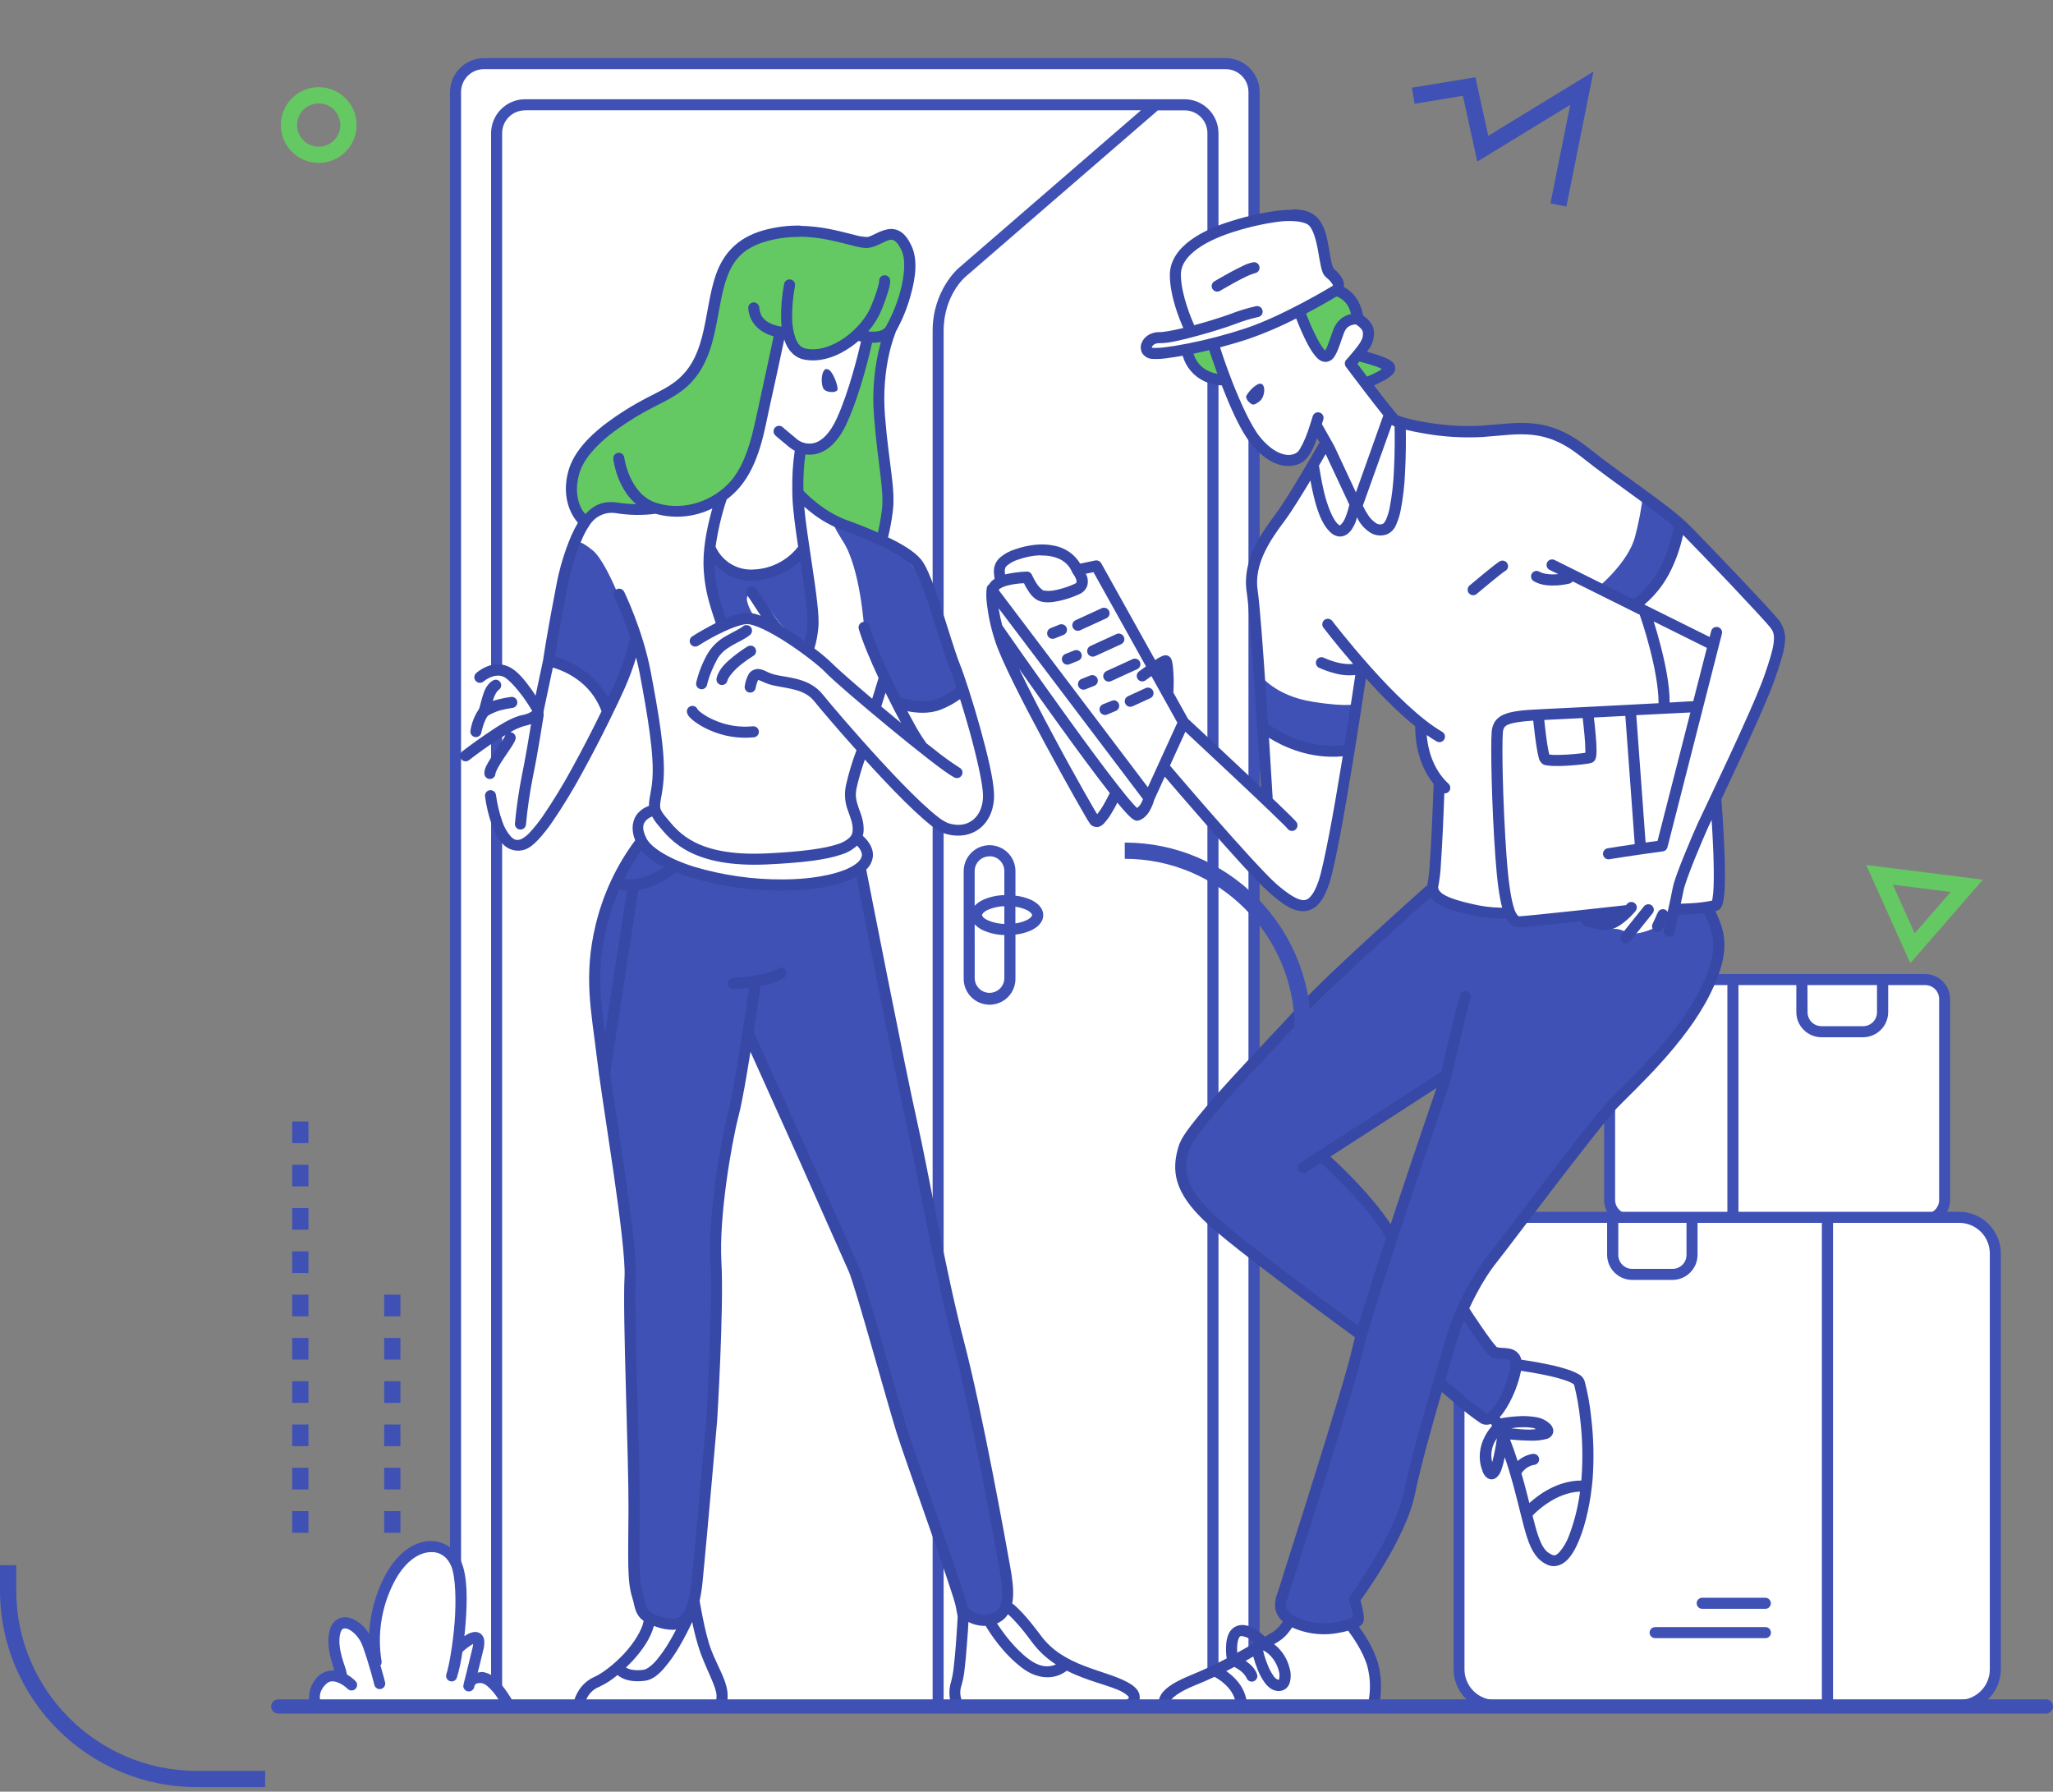 <svg width="212" height="185" viewBox="0 0 212 185" fill="none" xmlns="http://www.w3.org/2000/svg">
<rect x="0" y="0" width="212" height="185" fill="#808080" stroke="none"/>
<path d="M168.366 101.273H198.434C198.699 101.273 198.962 101.325 199.208 101.426C199.453 101.527 199.676 101.676 199.863 101.864C200.051 102.051 200.2 102.274 200.301 102.519C200.402 102.764 200.454 103.027 200.453 103.293V123.781C200.454 124.046 200.402 124.309 200.301 124.554C200.2 124.799 200.051 125.022 199.863 125.21C199.676 125.397 199.453 125.546 199.208 125.647C198.962 125.749 198.699 125.801 198.434 125.8H168.366C168.1 125.801 167.837 125.749 167.592 125.647C167.347 125.546 167.124 125.397 166.937 125.21C166.749 125.022 166.6 124.799 166.499 124.554C166.398 124.309 166.346 124.046 166.346 123.781V103.293C166.346 103.027 166.398 102.764 166.499 102.519C166.6 102.274 166.749 102.051 166.937 101.864C167.124 101.676 167.347 101.527 167.592 101.426C167.837 101.325 168.1 101.273 168.366 101.273V101.273Z" fill="white"/>
<path d="M168.233 100.575C167.547 100.577 166.889 100.85 166.404 101.335C165.919 101.82 165.645 102.478 165.644 103.164V123.89C165.645 124.576 165.919 125.233 166.404 125.719C166.889 126.204 167.547 126.477 168.233 126.479H198.784C199.471 126.478 200.13 126.205 200.616 125.72C201.102 125.234 201.376 124.576 201.378 123.89V103.164C201.376 102.478 201.102 101.82 200.616 101.335C200.131 100.85 199.473 100.577 198.787 100.575H168.233ZM168.233 101.717H178.375V125.328H168.233C168.043 125.33 167.854 125.295 167.677 125.224C167.501 125.153 167.341 125.047 167.205 124.913C167.07 124.779 166.963 124.62 166.89 124.444C166.818 124.268 166.781 124.08 166.782 123.89V103.164C166.779 102.973 166.816 102.784 166.888 102.607C166.96 102.43 167.067 102.27 167.202 102.135C167.338 102 167.498 101.894 167.675 101.822C167.852 101.75 168.042 101.715 168.233 101.717ZM179.519 101.717H185.494V104.511C185.495 104.853 185.564 105.191 185.696 105.506C185.828 105.821 186.02 106.107 186.263 106.347C186.505 106.588 186.793 106.778 187.109 106.907C187.425 107.037 187.764 107.102 188.105 107.1H192.39C193.076 107.099 193.734 106.825 194.219 106.34C194.705 105.855 194.979 105.198 194.981 104.511V101.717H198.795C198.986 101.715 199.175 101.751 199.351 101.823C199.528 101.895 199.688 102.002 199.823 102.137C199.958 102.271 200.064 102.432 200.136 102.608C200.208 102.785 200.244 102.974 200.242 103.164V123.89C200.244 124.08 200.208 124.269 200.136 124.446C200.064 124.622 199.958 124.783 199.823 124.917C199.688 125.052 199.528 125.159 199.351 125.231C199.175 125.303 198.986 125.339 198.795 125.337H179.519V101.717ZM186.645 101.717H193.826V104.511C193.828 104.702 193.792 104.891 193.719 105.068C193.647 105.244 193.541 105.405 193.406 105.54C193.271 105.674 193.11 105.781 192.933 105.853C192.757 105.925 192.567 105.96 192.376 105.958H188.105C187.915 105.96 187.725 105.924 187.549 105.852C187.372 105.78 187.212 105.674 187.077 105.539C186.942 105.404 186.835 105.244 186.763 105.067C186.691 104.891 186.654 104.702 186.656 104.511L186.645 101.717Z" fill="#3F51B5"/>
<path d="M154.425 125.694H202.294C202.787 125.692 203.275 125.789 203.731 125.977C204.187 126.165 204.601 126.441 204.949 126.79C205.298 127.138 205.574 127.552 205.762 128.008C205.95 128.464 206.047 128.952 206.045 129.445V172.351C206.048 172.845 205.952 173.334 205.765 173.791C205.577 174.247 205.301 174.662 204.952 175.012C204.604 175.361 204.189 175.638 203.733 175.827C203.277 176.016 202.788 176.112 202.294 176.111H154.425C153.932 176.111 153.443 176.014 152.988 175.825C152.532 175.636 152.119 175.359 151.771 175.009C151.423 174.66 151.147 174.245 150.96 173.789C150.773 173.333 150.678 172.844 150.68 172.351V129.445C150.679 128.952 150.775 128.465 150.963 128.009C151.15 127.554 151.426 127.141 151.774 126.792C152.122 126.444 152.535 126.167 152.99 125.979C153.445 125.79 153.932 125.693 154.425 125.694Z" fill="white"/>
<path d="M154.425 125.123C153.279 125.124 152.18 125.579 151.369 126.39C150.558 127.2 150.102 128.299 150.101 129.445V172.351C150.102 173.497 150.558 174.596 151.369 175.406C152.18 176.216 153.279 176.672 154.425 176.672H188.514C188.578 176.696 188.645 176.709 188.712 176.709C188.781 176.709 188.848 176.697 188.912 176.672H202.296C203.442 176.671 204.54 176.215 205.35 175.405C206.16 174.595 206.615 173.497 206.615 172.351V129.445C206.615 128.299 206.16 127.201 205.35 126.39C204.54 125.58 203.442 125.125 202.296 125.123H154.425ZM154.425 126.266H165.957V129.569C165.959 130.257 166.234 130.916 166.722 131.402C167.21 131.887 167.871 132.159 168.559 132.158H172.704C173.391 132.156 174.049 131.883 174.534 131.398C175.02 130.913 175.293 130.255 175.296 129.569V126.266H188.133V175.53H154.407C153.989 175.533 153.575 175.452 153.188 175.293C152.801 175.134 152.449 174.9 152.154 174.605C151.858 174.309 151.624 173.957 151.465 173.571C151.306 173.184 151.226 172.769 151.228 172.351V129.445C151.226 129.025 151.307 128.609 151.467 128.221C151.626 127.833 151.862 127.481 152.16 127.185C152.457 126.889 152.811 126.655 153.2 126.497C153.589 126.34 154.005 126.261 154.425 126.266V126.266ZM167.112 126.266H174.153V129.569C174.155 129.759 174.119 129.949 174.047 130.125C173.974 130.302 173.868 130.462 173.733 130.597C173.598 130.731 173.437 130.838 173.261 130.91C173.084 130.982 172.895 131.018 172.704 131.016H168.559C168.369 131.018 168.18 130.982 168.003 130.91C167.827 130.838 167.666 130.731 167.532 130.596C167.397 130.462 167.29 130.301 167.218 130.125C167.146 129.948 167.11 129.759 167.112 129.569V126.266ZM189.285 126.266H202.296C202.714 126.263 203.129 126.344 203.516 126.503C203.902 126.662 204.254 126.896 204.549 127.192C204.845 127.487 205.079 127.839 205.238 128.225C205.397 128.612 205.478 129.027 205.475 129.445V172.351C205.478 172.769 205.397 173.184 205.238 173.57C205.079 173.957 204.845 174.308 204.549 174.604C204.254 174.9 203.902 175.134 203.516 175.293C203.129 175.452 202.714 175.532 202.296 175.53H189.285V126.266ZM175.742 164.977C175.596 164.986 175.46 165.05 175.36 165.156C175.26 165.262 175.205 165.402 175.205 165.548C175.205 165.694 175.26 165.834 175.36 165.94C175.46 166.046 175.596 166.11 175.742 166.119H182.328C182.474 166.11 182.61 166.046 182.71 165.94C182.81 165.834 182.865 165.694 182.865 165.548C182.865 165.402 182.81 165.262 182.71 165.156C182.61 165.05 182.474 164.986 182.328 164.977H175.742ZM170.916 168.008C170.841 168.008 170.766 168.022 170.697 168.051C170.627 168.079 170.564 168.121 170.511 168.174C170.458 168.227 170.416 168.29 170.387 168.359C170.358 168.429 170.343 168.503 170.343 168.578V168.578C170.343 168.653 170.358 168.727 170.387 168.797C170.416 168.866 170.458 168.929 170.511 168.982C170.564 169.035 170.627 169.077 170.697 169.105C170.766 169.134 170.841 169.148 170.916 169.148H182.339C182.484 169.139 182.621 169.075 182.721 168.969C182.821 168.863 182.876 168.723 182.876 168.577C182.876 168.431 182.821 168.291 182.721 168.185C182.621 168.079 182.484 168.015 182.339 168.006H170.916V168.008Z" fill="#3F51B5"/>
<path d="M49.978 6.57C49.592 6.57 49.209 6.646 48.852 6.793C48.496 6.941 48.172 7.157 47.898 7.43C47.626 7.703 47.409 8.028 47.261 8.384C47.114 8.741 47.038 9.124 47.038 9.51V176.215H129.504V9.51C129.505 9.123 129.43 8.741 129.282 8.384C129.135 8.027 128.918 7.702 128.645 7.429C128.372 7.156 128.048 6.939 127.691 6.792C127.334 6.645 126.951 6.569 126.565 6.57H49.978Z" fill="white"/>
<path d="M49.978 6C49.048 6.002 48.156 6.373 47.499 7.031C46.841 7.688 46.47 8.58 46.468 9.51V9.51V176.215C46.468 176.366 46.528 176.511 46.635 176.618C46.742 176.725 46.887 176.785 47.038 176.785H129.504C129.579 176.786 129.654 176.771 129.723 176.743C129.792 176.714 129.856 176.672 129.909 176.619C129.962 176.566 130.004 176.503 130.033 176.434C130.062 176.365 130.077 176.29 130.077 176.215V9.51C130.075 8.579 129.704 7.687 129.046 7.029C128.388 6.371 127.495 6.001 126.565 6H49.978ZM49.978 7.142H126.556C126.867 7.14 127.176 7.2 127.464 7.318C127.752 7.437 128.014 7.611 128.234 7.831C128.454 8.052 128.628 8.313 128.746 8.602C128.864 8.89 128.923 9.198 128.921 9.51V175.643H125.825V13.757C125.823 12.826 125.452 11.934 124.794 11.276C124.136 10.619 123.244 10.248 122.313 10.247H54.221C53.29 10.248 52.398 10.619 51.74 11.277C51.082 11.934 50.712 12.827 50.711 13.757V175.643H47.61V9.512C47.608 9.2 47.668 8.891 47.786 8.603C47.904 8.314 48.078 8.052 48.298 7.832C48.519 7.612 48.781 7.437 49.069 7.319C49.357 7.2 49.666 7.14 49.978 7.142V7.142ZM54.221 11.385H117.824L98.935 27.731C98.935 27.731 96.307 30.009 96.307 34.158V175.645H51.853V13.759C51.852 13.448 51.912 13.14 52.03 12.852C52.149 12.564 52.323 12.303 52.543 12.083C52.763 11.863 53.025 11.689 53.313 11.571C53.601 11.453 53.91 11.394 54.221 11.396V11.385ZM119.565 11.396H122.313C122.625 11.394 122.934 11.453 123.222 11.571C123.511 11.689 123.773 11.863 123.993 12.084C124.214 12.304 124.389 12.566 124.507 12.854C124.625 13.143 124.685 13.452 124.682 13.764V175.649H97.443V34.163C97.443 30.483 99.673 28.599 99.673 28.599L119.565 11.396ZM102.188 87.269C101.479 87.271 100.8 87.554 100.298 88.055C99.797 88.557 99.515 89.237 99.514 89.946V100.99C99.504 101.348 99.565 101.704 99.695 102.037C99.825 102.37 100.02 102.674 100.269 102.931C100.519 103.187 100.817 103.391 101.146 103.53C101.476 103.669 101.829 103.741 102.187 103.741C102.545 103.741 102.899 103.669 103.228 103.53C103.557 103.391 103.856 103.187 104.105 102.931C104.354 102.674 104.549 102.37 104.679 102.037C104.809 101.704 104.87 101.348 104.86 100.99V96.502C105.419 96.443 105.964 96.296 106.477 96.067C107.149 95.747 107.726 95.231 107.726 94.493C107.726 93.756 107.149 93.238 106.477 92.918C105.965 92.688 105.419 92.541 104.86 92.483V89.946C104.86 89.237 104.578 88.557 104.077 88.055C103.576 87.554 102.897 87.271 102.188 87.269V87.269ZM102.188 88.412C102.592 88.412 102.98 88.572 103.265 88.858C103.551 89.143 103.711 89.531 103.711 89.935V92.426C102.955 92.439 102.209 92.604 101.518 92.911C101.19 93.058 100.894 93.269 100.648 93.531V89.946C100.648 89.744 100.688 89.545 100.765 89.359C100.843 89.173 100.957 89.004 101.1 88.862C101.243 88.721 101.413 88.609 101.6 88.534C101.787 88.458 101.987 88.42 102.188 88.423V88.412ZM103.711 93.569V95.403C103.125 95.386 102.547 95.258 102.008 95.026C101.538 94.809 101.409 94.574 101.409 94.487C101.409 94.4 101.538 94.167 102.008 93.945C102.549 93.713 103.129 93.585 103.718 93.569H103.711ZM104.854 93.625C105.243 93.676 105.623 93.784 105.981 93.945C106.451 94.163 106.579 94.397 106.579 94.487C106.579 94.576 106.451 94.804 105.981 95.026C105.623 95.187 105.243 95.295 104.854 95.346V93.625ZM100.65 95.44C100.897 95.701 101.192 95.912 101.52 96.06C102.212 96.367 102.957 96.532 103.713 96.547V100.986C103.713 101.392 103.552 101.781 103.265 102.069C102.978 102.356 102.589 102.517 102.183 102.517C101.777 102.517 101.387 102.356 101.1 102.069C100.813 101.781 100.652 101.392 100.652 100.986L100.65 95.44Z" fill="#3F51B5"/>
<path d="M123.103 34.038C122.344 32.789 121.866 31.389 121.701 29.937C121.414 27.485 121.188 26.751 123.751 24.991C126.314 23.231 131.428 22.426 133.345 22.354C135.262 22.282 136.228 23.374 136.578 25.183C136.928 26.991 137.448 28.523 137.929 29.099C138.41 29.676 138.31 30.046 139.113 30.727C139.916 31.408 139.692 32.189 140.123 32.89C140.553 33.59 141.689 35.105 140.993 35.936C140.297 36.767 139.304 36.956 139.942 38.162C140.579 39.367 143.053 42.514 143.539 42.89C144.024 43.266 144.816 43.952 147.475 44.352C150.134 44.752 152.079 44.476 156.211 44.559C160.343 44.642 161.703 44.683 165.35 48.175C168.997 51.667 171.79 52.235 173.799 54.268C175.807 56.3 183.575 64.355 183.74 65.117C183.906 65.878 183.349 69.075 181.02 74.183L177.004 83.002C177.004 83.002 177.439 89.391 177.332 91.432C177.226 93.473 176.921 93.76 176.462 93.779C176.003 93.799 172.917 93.884 172.917 93.884C172.917 93.884 172.217 96.278 171.93 96.645C171.642 97.013 167.828 97.614 165.913 97.015C163.999 96.417 162.018 94.563 161.936 94.585C161.853 94.606 157.014 95.455 156.496 94.983C155.978 94.511 155.978 94.071 155.978 94.071C155.978 94.071 151.093 93.649 149.416 93.133C147.738 92.618 148.286 90.163 148.286 90.163L148.652 82.134C148.652 82.134 148.957 81.827 148.491 80.829C148.025 79.83 146.99 78.235 146.887 77.521C146.785 76.808 146.465 74.664 146.465 74.664L140.579 68.968L137.888 86.094C137.888 86.094 137.018 91.558 136.21 92.52C135.403 93.481 134.289 94.043 131.898 91.939C129.506 89.835 120.218 79.284 120.218 79.284C120.218 79.284 118.338 83.466 117.565 84.005C116.793 84.545 115.204 81.83 115.204 81.83C115.204 81.83 113.899 84.204 113.311 84.541C112.724 84.878 111.621 81.727 111.621 81.727L106.488 72.756C106.488 72.756 104.186 67.628 103.718 66.274C103.25 64.921 102.321 62.601 102.412 61.962C102.504 61.322 102.863 60.184 103.228 60.082C103.594 59.979 102.121 58.186 104.349 57.471C106.577 56.755 108.881 56.626 110.017 57.455C111.153 58.284 111.54 58.898 111.825 58.854C112.11 58.811 113.209 58.256 114.112 59.918C115.015 61.581 119.169 69.025 119.271 69.155C119.373 69.286 122.126 74.473 122.126 74.473L130.795 82.576L130.161 69.753C130.161 69.753 129.615 63.4 129.398 61.522C129.18 59.644 129.591 57.151 131.445 54.6C132.792 52.685 134.039 50.7 135.181 48.656L136.857 45.917L135.808 44.124C135.808 44.124 135.231 46.537 133.982 47.298C132.733 48.06 129.815 46.541 128.795 44.326C127.774 42.111 125.416 36.166 125.372 35.84C125.329 35.514 122.676 36.201 120.87 36.293C119.064 36.384 117.957 36.19 118.934 35.331C119.911 34.471 123.105 34.038 123.105 34.038H123.103Z" fill="white"/>
<path d="M147.658 92.594C147.116 92.605 146.541 92.913 145.638 93.793C143.837 95.551 123.46 116.056 122.215 118.265C120.97 120.473 122.885 123.746 124.447 125.371C126.01 126.997 140.638 137.898 140.638 137.898C140.638 137.898 133.499 160.401 133.458 160.527C133.416 160.653 131.613 165.599 133.01 167.152C134.406 168.706 138.554 168.482 139.455 168.123C140.355 167.764 138.891 165.418 139.659 164.472C140.427 163.525 143.872 158.904 144.909 155.568C145.947 152.232 148.515 142.654 148.515 142.654C148.515 142.654 152.04 146.397 153.509 146.519C154.977 146.64 156.505 142.01 156.392 140.837C156.278 139.665 153.822 139.937 153.128 138.899C152.434 137.861 151.032 134.754 151.032 134.754L156.938 126.061L158.72 124.409C160.942 121.062 163.372 117.856 165.994 114.812C171.764 108.223 178.731 100.825 177.237 95.324C176.856 93.923 176.945 94.13 175.794 94.13C174.643 94.13 172.367 94.295 172.271 94.326C172.176 94.356 171.523 95.283 171.183 95.601C170.844 95.918 169.007 96.606 168.235 96.351C167.463 96.097 167.295 95.825 166.227 95.936C165.158 96.047 165.813 95.409 164.284 95.124C162.754 94.839 156.886 95.17 156.886 95.17C156.886 95.17 155.832 94.991 155.952 94.082C155.952 94.082 151.039 93.81 149.483 93.179C148.706 92.863 148.193 92.576 147.651 92.587L147.658 92.594ZM149.2 111.576L143.882 128.024C143.882 128.024 142.266 125.591 140.453 123.324C139.295 121.898 137.989 120.597 136.558 119.444L149.2 111.576Z" fill="#3F51B5"/>
<path d="M130.157 69.747C130.157 69.747 129.548 74.118 131.734 75.855C133.921 77.591 139.555 77.378 139.555 77.378L140.142 72.645C140.142 72.645 139.489 73.08 135.573 72.465C131.656 71.849 130.164 69.738 130.164 69.738L130.157 69.747Z" fill="#3F51B5"/>
<path d="M169.665 51.084C169.497 52.529 169.226 53.96 168.853 55.366C168.178 58.071 165.023 60.641 165.023 60.641L168.337 62.582C169.674 61.689 170.822 60.542 171.714 59.205C173.237 56.942 173.309 54.072 173.309 54.072L169.665 51.084Z" fill="#3F51B5"/>
<path d="M140.588 37.106C139.896 37.106 139.394 37.243 139.441 37.542C139.441 37.542 140.118 39.639 141.4 39.435C142.681 39.23 144.759 38.623 143.43 37.814C142.681 37.357 141.472 37.113 140.586 37.109L140.588 37.106Z" fill="#64C962"/>
<path d="M125.372 35.84L122.726 36.29C122.726 36.29 123.721 38.762 124.989 38.997L126.258 39.23L125.372 35.84Z" fill="#64C962"/>
<path d="M138.097 30.204C138.003 30.204 137.908 30.204 137.807 30.218C136.208 30.352 134.687 32.424 134.687 32.424C134.687 32.424 135.521 35.714 136.693 36.547C137.866 37.381 137.346 35.781 137.91 34.767C138.473 33.753 139.824 33.664 139.848 32.626C139.87 31.656 139.481 30.204 138.097 30.204Z" fill="#64C962"/>
<path d="M154.301 146.216C154.518 146.073 155.917 143.142 156.505 141.766C157.092 140.391 158.422 141.331 160.874 141.766C163.326 142.202 163.368 143.455 163.964 148.547C164.56 153.638 163.059 159.9 161.161 160.805C159.264 161.711 158.422 159.282 157.577 156.356C156.733 153.429 154.301 146.216 154.301 146.216V146.216Z" fill="white"/>
<path d="M139.259 167.668C139.259 167.668 140.928 169.503 141.463 171.624C141.998 173.746 141.709 176.215 141.709 176.215H120.568C120.568 176.215 119.996 174.936 122.504 173.624C125.013 172.312 130.005 170.018 131.426 169.006C132.846 167.995 133.136 167.338 133.136 167.338C133.136 167.338 136.659 169.048 139.254 167.668H139.259Z" fill="white"/>
<path d="M133.49 21.658C133.009 21.657 132.528 21.685 132.05 21.74C130.419 21.948 128.811 22.302 127.243 22.798C125.762 23.246 124.197 23.886 122.957 24.789C121.717 25.692 120.781 26.917 120.801 28.442C120.836 30.64 121.791 32.97 122.195 33.869C121.108 34.128 120.128 34.304 119.761 34.291C118.849 34.265 118.14 34.759 117.889 35.409C117.82 35.578 117.79 35.76 117.8 35.942C117.81 36.125 117.861 36.302 117.948 36.462C118.056 36.632 118.201 36.774 118.374 36.877C118.546 36.98 118.74 37.042 118.94 37.056C119.463 37.088 119.987 37.063 120.505 36.982C120.979 36.924 121.527 36.839 122.128 36.732C122.292 37.315 122.581 37.854 122.975 38.313C123.369 38.772 123.859 39.139 124.411 39.389C124.966 39.637 125.563 39.776 126.171 39.8C126.193 39.855 126.212 39.909 126.234 39.966C127.065 42.098 128.118 44.522 129.234 45.877C130.305 47.183 131.41 47.855 132.405 48.053C133.399 48.251 134.317 47.984 134.87 47.401C135.375 46.87 135.714 46.043 136.008 45.24L136.278 45.721C136.223 45.765 136.177 45.819 136.143 45.88C136.143 45.88 133.097 51.254 131.713 53.095C130.255 55.053 128.231 57.858 128.741 61.146C128.941 62.414 129.298 67.151 129.611 71.834C129.674 72.758 130.122 79.884 130.205 81.286C129.552 80.674 128.875 80.028 128.19 79.382C125.448 76.803 122.776 74.314 122.674 74.218L121.162 71.501C121.208 70.865 121.212 70.227 121.175 69.59C121.16 69.249 121.134 68.903 121.092 68.611C121.076 68.473 121.047 68.336 121.007 68.202C120.985 68.126 120.953 68.053 120.912 67.984C120.837 67.844 120.709 67.738 120.557 67.691C120.433 67.648 120.298 67.648 120.174 67.691C120.104 67.708 120.035 67.731 119.97 67.76C119.842 67.819 119.718 67.884 119.597 67.956C119.5 68.015 119.391 68.082 119.284 68.152L113.714 58.156C113.665 58.068 113.594 57.995 113.507 57.943C113.421 57.892 113.323 57.864 113.222 57.862C113.181 57.864 113.139 57.867 113.098 57.873L111.547 58.197C111.259 57.723 110.875 57.313 110.42 56.996C109.964 56.678 109.448 56.459 108.903 56.352C108.252 56.214 107.584 56.179 106.923 56.248C106.207 56.322 105.502 56.48 104.823 56.72C104.249 56.895 103.717 57.186 103.259 57.573C102.943 57.859 102.732 58.242 102.656 58.661C102.616 58.95 102.625 59.245 102.682 59.531C102.693 59.614 102.699 59.698 102.7 59.781C102.595 59.845 102.497 59.918 102.406 59.999C102.302 60.095 102.215 60.208 102.147 60.332C102.082 60.373 102.025 60.428 101.982 60.492C101.939 60.556 101.909 60.628 101.894 60.704C101.838 61.155 101.833 61.612 101.881 62.064C102.019 63.439 102.305 64.795 102.734 66.109C103.341 68.091 105.637 72.545 107.876 76.716C108.997 78.801 110.098 80.794 110.955 82.311C111.39 83.07 111.749 83.71 112.025 84.184C112.199 84.499 112.388 84.806 112.593 85.102C112.702 85.22 112.839 85.307 112.992 85.355C113.145 85.403 113.307 85.41 113.464 85.376C113.679 85.302 113.872 85.172 114.021 85C114.333 84.655 114.606 84.276 114.834 83.871C115.052 83.522 115.226 83.177 115.383 82.876C115.679 83.237 115.948 83.553 116.181 83.812C116.373 84.033 116.58 84.24 116.799 84.434C116.887 84.513 116.983 84.582 117.086 84.639C117.175 84.697 117.276 84.732 117.382 84.741C117.487 84.749 117.593 84.731 117.689 84.687C118.342 84.417 118.673 83.851 118.89 83.398C119.013 83.146 119.11 82.881 119.18 82.609L120.281 80.198C120.918 80.946 122.457 82.739 124.493 85.067C127.024 87.953 129.796 91.055 131.06 92.152C132.25 93.186 133.292 94.025 134.461 94.084C134.767 94.094 135.071 94.038 135.353 93.921C135.636 93.804 135.89 93.628 136.099 93.405C136.556 92.935 136.911 92.263 137.226 91.343C137.553 90.385 137.942 88.57 138.371 86.31C138.8 84.049 139.259 81.375 139.677 78.807C140.368 74.593 140.86 71.316 141.049 70.047C142.607 71.764 144.387 73.583 146.139 74.995C146.139 75.948 146.219 78.672 148.038 80.938C148.038 80.953 148.038 80.97 148.038 80.987C148.038 81.005 147.969 83.2 147.851 85.594C147.795 86.791 147.727 88.029 147.653 89.045C147.617 89.738 147.545 90.429 147.436 91.114C147.41 91.218 147.394 91.323 147.386 91.43C147.324 91.455 147.268 91.49 147.218 91.534C147.218 91.534 144.666 93.81 141.759 96.473C138.852 99.137 135.642 102.131 134.224 103.741C132.875 105.264 129.955 108.278 127.283 111.2C125.947 112.662 124.672 114.102 123.679 115.334C122.687 116.565 121.971 117.51 121.721 118.317C121.338 119.544 121.19 120.778 121.593 122.075C121.995 123.372 122.898 124.686 124.526 126.209C126.016 127.619 129.391 130.23 132.661 132.697C135.884 135.128 138.93 137.354 139.918 138.083C139.811 138.479 139.727 138.818 139.668 139.088C139.233 141.107 137.446 146.921 135.751 152.361C134.056 157.801 132.422 162.853 132.185 163.676C131.985 164.359 131.589 165.103 131.68 165.989C131.738 166.476 131.961 166.929 132.311 167.272C132.363 167.327 132.422 167.377 132.481 167.429C132.426 167.507 132.363 167.592 132.294 167.684C132.055 168.013 131.76 168.299 131.423 168.528C131.251 168.624 130.964 168.795 130.625 169.002C130.488 168.874 130.335 168.739 130.159 168.602C129.574 168.147 128.788 167.625 127.879 167.842C127.656 167.902 127.45 168.011 127.275 168.162C127.1 168.312 126.963 168.501 126.871 168.713C126.714 169.082 126.627 169.476 126.613 169.877C126.587 170.334 126.606 170.792 126.669 171.246C125.542 171.831 124.297 172.429 123.009 172.951C120.92 173.8 120.07 174.505 119.758 175.245C119.622 175.558 119.611 175.912 119.728 176.233C119.792 176.387 119.887 176.527 120.007 176.644C120.111 176.737 120.246 176.788 120.385 176.787H141.822C141.95 176.788 142.075 176.745 142.176 176.666C142.277 176.587 142.348 176.477 142.379 176.352C142.379 176.352 142.949 173.981 142.281 171.692C141.831 170.147 140.886 168.724 140.323 167.962C140.448 167.909 140.557 167.824 140.64 167.716C140.762 167.58 140.827 167.403 140.823 167.22C140.836 167.092 140.836 166.963 140.823 166.835C140.792 166.561 140.745 166.29 140.684 166.021C140.595 165.619 140.532 165.414 140.484 165.247C140.621 165.062 141.615 163.723 142.853 161.661C144.176 159.457 145.63 156.674 146.13 154.21C146.705 151.382 147.882 147.193 148.889 143.731C149.337 144.119 149.894 144.602 150.532 145.124C151.29 145.788 152.089 146.403 152.925 146.965C153.181 147.106 153.478 147.149 153.763 147.087C153.832 147.069 153.899 147.048 153.966 147.024C153.998 147.084 154.037 147.165 154.079 147.241L154.053 147.265C154.053 147.265 152.116 149.265 153.063 151.819C153.141 152.124 153.316 152.396 153.561 152.594C153.71 152.707 153.895 152.761 154.082 152.748C154.268 152.734 154.444 152.653 154.575 152.52C154.984 152.135 155.073 151.68 155.228 151.145C155.289 150.927 155.343 150.696 155.393 150.472C155.661 151.264 155.95 152.189 156.248 153.275C156.901 155.668 157.264 157.455 157.712 158.812C158.161 160.17 158.772 161.171 159.888 161.611C160.569 161.878 161.309 161.598 161.814 161.095C162.319 160.592 162.717 159.879 163.069 159.019C163.777 157.298 164.268 154.985 164.458 152.74C164.615 150.63 164.567 148.51 164.316 146.41C164.192 145.12 163.962 143.842 163.629 142.589C163.522 142.285 163.301 142.035 163.013 141.893C162.733 141.729 162.437 141.594 162.129 141.49C161.385 141.237 160.625 141.033 159.853 140.881C158.724 140.642 157.649 140.474 157.099 140.394C157.066 140.241 157.011 140.095 156.936 139.958C156.82 139.775 156.668 139.618 156.489 139.497C156.309 139.376 156.106 139.294 155.893 139.256C155.579 139.199 155.26 139.168 154.94 139.162C154.684 139.145 154.536 139.079 154.57 139.108C154.339 138.852 154.121 138.585 153.918 138.307C153.602 137.883 153.232 137.354 152.88 136.838C152.327 136.031 151.914 135.4 151.722 135.097C152.547 133.315 153.565 131.568 154.529 130.369C155.399 129.281 158.011 125.8 160.685 122.319C163.359 118.837 166.103 115.314 166.995 114.385C168.936 112.386 174.045 107.744 176.553 102.727C177.796 100.242 178.164 98.521 178.057 97.113C177.968 95.912 177.548 94.992 177.145 94.08L177.332 94.023C177.442 93.983 177.541 93.918 177.623 93.835C177.705 93.752 177.767 93.652 177.807 93.542C177.877 93.377 177.928 93.204 177.959 93.027C178.038 92.572 178.084 92.111 178.096 91.649C178.142 90.561 178.12 89.193 178.068 87.829C177.97 85.261 177.778 82.824 177.755 82.526C178.281 81.412 178.89 80.121 179.532 78.74C181.021 75.537 182.578 72.073 183.218 70.289C183.83 68.548 184.195 67.377 184.306 66.42C184.37 66.006 184.35 65.584 184.247 65.178C184.145 64.772 183.962 64.391 183.71 64.057C183.223 63.437 181.508 61.605 179.591 59.579C177.674 57.553 175.596 55.393 174.536 54.324C172.33 52.096 168.009 49.409 164.02 46.243C161.947 44.594 160.152 43.923 158.398 43.734C156.644 43.545 154.973 43.815 153.03 43.952C151.138 44.054 149.24 43.945 147.373 43.625C146.541 43.49 145.817 43.336 145.279 43.19C145.01 43.123 144.788 43.057 144.627 43.005C144.533 42.975 144.459 42.942 144.409 42.925C144.359 42.907 144.274 42.799 144.172 42.683C144.022 42.509 143.824 42.27 143.597 41.989C143.145 41.43 142.584 40.705 142.035 39.989L141.883 39.789C142.144 39.676 142.486 39.522 142.836 39.332C143.163 39.171 143.466 38.964 143.735 38.717C143.89 38.581 144.002 38.402 144.057 38.203C144.084 38.065 144.079 37.923 144.041 37.788C144.004 37.652 143.934 37.528 143.839 37.424C143.577 37.196 143.274 37.021 142.947 36.906C142.607 36.765 142.227 36.634 141.859 36.523C141.602 36.443 141.369 36.377 141.156 36.321C141.219 36.236 141.282 36.151 141.337 36.069C141.536 35.809 141.684 35.513 141.772 35.198C141.91 34.77 141.926 34.312 141.815 33.875C141.676 33.412 141.33 32.987 140.754 32.57C140.683 32.158 140.56 31.758 140.388 31.377C140.061 30.63 139.489 30.016 138.767 29.637C138.809 29.371 138.769 29.098 138.652 28.855C138.426 28.416 138.102 28.034 137.705 27.739C137.757 27.783 137.594 27.546 137.505 27.154C137.416 26.762 137.335 26.236 137.237 25.674C137.042 24.556 136.817 23.281 135.995 22.441C135.528 21.998 134.926 21.725 134.285 21.666C134.021 21.631 133.756 21.612 133.49 21.61V21.658ZM133.21 22.822C134.176 22.822 134.905 23.009 135.181 23.29C135.616 23.725 135.921 24.834 136.112 25.92C136.208 26.462 136.286 26.995 136.393 27.459C136.5 27.922 136.576 28.329 136.978 28.668C137.231 28.863 137.445 29.102 137.612 29.373C137.649 29.452 137.642 29.48 137.642 29.48C137.642 29.48 137.642 29.48 137.609 29.519C137.392 29.648 132.492 32.615 128.61 33.908C126.667 34.547 124.687 35.068 122.681 35.466C121.795 35.642 121.001 35.77 120.368 35.849C119.935 35.911 119.499 35.936 119.062 35.923C118.953 35.912 118.938 35.899 118.938 35.895C118.935 35.868 118.941 35.842 118.953 35.818C119.008 35.677 119.236 35.418 119.726 35.433C120.633 35.459 122.095 35.098 123.642 34.678C125.189 34.258 126.717 33.773 127.489 33.479C128.267 33.174 129.068 32.928 129.883 32.744C129.961 32.734 130.036 32.709 130.104 32.669C130.172 32.63 130.231 32.576 130.277 32.513C130.324 32.449 130.356 32.377 130.373 32.3C130.39 32.223 130.391 32.144 130.377 32.066C130.362 31.989 130.331 31.916 130.286 31.851C130.242 31.787 130.184 31.732 130.117 31.69C130.051 31.648 129.976 31.621 129.898 31.61C129.821 31.598 129.741 31.603 129.665 31.623C128.785 31.821 127.921 32.086 127.08 32.413C126.388 32.674 124.85 33.166 123.338 33.577C123.335 33.576 123.333 33.575 123.33 33.575C123.328 33.575 123.325 33.576 123.323 33.577C123.022 32.911 121.974 30.446 121.941 28.418C121.923 27.367 122.557 26.488 123.625 25.707C124.693 24.926 126.166 24.31 127.572 23.884C129.072 23.412 130.61 23.073 132.17 22.872C132.514 22.834 132.859 22.816 133.205 22.817L133.21 22.822ZM129.511 27.078H129.485C129.468 27.075 129.451 27.075 129.435 27.078C129.047 27.149 128.673 27.28 128.325 27.465C127.909 27.657 127.455 27.9 127.019 28.129C126.149 28.599 125.401 29.051 125.401 29.051C125.271 29.129 125.177 29.256 125.14 29.402C125.104 29.549 125.127 29.705 125.205 29.835C125.283 29.965 125.409 30.058 125.556 30.095C125.703 30.131 125.858 30.108 125.988 30.03C125.988 30.03 126.728 29.595 127.566 29.134C127.983 28.905 128.436 28.677 128.804 28.503C129.053 28.385 129.312 28.287 129.578 28.211C129.72 28.19 129.848 28.117 129.938 28.006C130.028 27.896 130.074 27.755 130.065 27.613C130.057 27.47 129.996 27.336 129.894 27.236C129.792 27.136 129.656 27.078 129.513 27.073L129.511 27.078ZM138.018 30.603C138.319 30.715 138.592 30.89 138.821 31.114C139.05 31.339 139.228 31.61 139.346 31.908C139.427 32.083 139.48 32.269 139.5 32.461C139.396 32.476 139.4 32.444 139.283 32.478C138.923 32.593 138.594 32.789 138.321 33.05C138.049 33.31 137.839 33.63 137.707 33.984C137.403 34.759 137.157 35.614 136.933 36.032C136.852 36.184 136.846 36.175 136.846 36.186C136.81 36.163 136.778 36.134 136.75 36.101C136.36 35.666 135.816 34.624 135.425 33.732C135.149 33.105 134.974 32.644 134.87 32.376C136.367 31.588 137.548 30.894 138.014 30.614L138.018 30.603ZM133.852 32.892C133.974 33.209 134.145 33.642 134.383 34.18C134.794 35.113 135.303 36.175 135.906 36.85C136.049 37.023 136.227 37.165 136.428 37.265C136.641 37.369 136.883 37.395 137.113 37.339C137.566 37.22 137.777 36.88 137.949 36.56C138.29 35.923 138.508 35.081 138.78 34.384C138.998 33.81 139.322 33.645 139.618 33.555C139.752 33.515 139.891 33.496 140.031 33.499C140.521 33.836 140.684 34.078 140.723 34.241C140.764 34.486 140.742 34.737 140.66 34.972C140.587 35.143 140.498 35.307 140.395 35.462C140.236 35.699 140.029 35.971 139.824 36.221C139.415 36.724 139.024 37.146 139.024 37.146C138.933 37.243 138.879 37.37 138.872 37.503C138.865 37.636 138.905 37.768 138.985 37.874C138.985 37.874 140.027 39.274 141.13 40.703C141.683 41.423 142.248 42.152 142.71 42.727L142.847 42.894L140.018 50.841L137.781 46.054C137.775 46.04 137.768 46.027 137.76 46.014L136.506 43.789C136.604 43.471 136.663 43.264 136.663 43.264C136.693 43.122 136.668 42.973 136.592 42.849C136.516 42.724 136.396 42.633 136.256 42.594C136.115 42.555 135.965 42.572 135.836 42.639C135.707 42.707 135.609 42.822 135.562 42.96C135.562 42.96 135.344 43.704 135.053 44.55C134.761 45.397 134.285 46.367 134.05 46.613C133.815 46.859 133.325 47.072 132.644 46.931C131.963 46.789 131.073 46.293 130.124 45.14C129.221 44.052 128.123 41.63 127.296 39.539C126.615 37.798 126.127 36.323 125.99 35.862C126.978 35.603 127.99 35.307 128.978 34.978C130.653 34.392 132.285 33.691 133.863 32.879L133.852 32.892ZM124.867 36.156C124.95 36.412 125.25 37.331 125.716 38.606C125.426 38.554 125.143 38.468 124.874 38.349C124.483 38.185 124.133 37.935 123.851 37.618C123.57 37.301 123.363 36.925 123.246 36.517C123.769 36.419 124.313 36.288 124.872 36.153L124.867 36.156ZM140.382 37.333C140.556 37.374 140.976 37.481 141.524 37.65C141.863 37.757 142.214 37.868 142.501 37.996C142.567 38.026 142.631 38.06 142.692 38.099C142.565 38.196 142.431 38.285 142.292 38.364C141.927 38.559 141.551 38.733 141.167 38.886L140.17 37.566C140.247 37.483 140.31 37.415 140.388 37.333H140.382ZM130.133 39.617C129.77 39.617 129.06 40.233 128.712 40.851C128.634 40.99 128.723 41.26 128.912 41.45C129.348 41.885 129.445 41.885 130.048 41.45C130.651 41.014 130.747 39.613 130.133 39.613V39.617ZM143.717 43.876L143.769 43.913C143.846 43.962 143.927 44.005 144.011 44.039C144.026 44.692 144.054 46.698 143.93 48.843C143.874 50.058 143.728 51.266 143.495 52.459C143.414 52.875 143.288 53.281 143.119 53.669C143.056 53.828 142.954 53.968 142.823 54.076C142.704 54.134 142.572 54.158 142.441 54.145C142.31 54.133 142.184 54.085 142.079 54.007C141.764 53.794 141.495 53.52 141.289 53.202C141.077 52.888 140.891 52.557 140.732 52.214L143.717 43.876ZM145.16 44.372C145.712 44.507 146.4 44.65 147.183 44.779C149.138 45.117 151.125 45.232 153.106 45.122C155.099 44.977 156.712 44.729 158.267 44.905C159.823 45.081 161.355 45.627 163.3 47.172C166.814 49.966 170.565 52.41 172.802 54.324C172.802 54.342 172.802 54.359 172.802 54.379C172.802 54.398 172.748 55.765 171.586 58.295C170.928 59.707 169.936 60.938 168.696 61.881L160.528 57.819C160.453 57.782 160.37 57.762 160.287 57.76C160.178 57.757 160.071 57.785 159.978 57.841C159.885 57.897 159.81 57.978 159.762 58.075C159.728 58.143 159.708 58.216 159.703 58.291C159.698 58.366 159.707 58.441 159.731 58.513C159.755 58.584 159.793 58.65 159.842 58.707C159.891 58.764 159.952 58.81 160.019 58.844L160.911 59.279C160.844 59.279 160.785 59.294 160.713 59.298C160.102 59.34 159.379 59.272 158.959 59.026C158.829 58.95 158.673 58.928 158.526 58.967C158.38 59.005 158.255 59.1 158.178 59.231C158.102 59.362 158.08 59.517 158.119 59.664C158.157 59.81 158.252 59.935 158.383 60.012C159.157 60.467 160.067 60.486 160.776 60.447C161.21 60.419 161.641 60.355 162.064 60.258C162.197 60.223 162.313 60.142 162.391 60.029L169.332 63.48C169.332 63.509 169.345 63.537 169.353 63.563C169.362 63.589 169.876 65.049 170.374 66.984C170.84 68.781 171.275 70.968 171.27 72.61C167.506 72.808 161.52 73.12 158.946 73.239C157.155 73.324 156.054 73.444 155.269 73.787C154.894 73.94 154.573 74.201 154.349 74.538C154.159 74.861 154.052 75.226 154.035 75.6C153.976 76.32 153.976 78.091 154.035 80.454C154.094 82.817 154.218 85.731 154.425 88.586C154.605 91.06 154.832 92.655 155.121 93.721H154.873C153.941 93.698 153.014 93.578 152.107 93.362C150.75 93.066 149.703 92.737 149.12 92.387C148.903 92.272 148.718 92.104 148.585 91.897C148.544 91.826 148.519 91.746 148.512 91.664C148.504 91.582 148.515 91.499 148.543 91.421C148.681 90.673 148.765 89.916 148.796 89.156C148.87 88.124 148.937 86.88 148.994 85.674C149.07 84.019 149.118 82.739 149.146 81.919C149.264 81.928 149.382 81.9 149.484 81.839C149.585 81.778 149.665 81.687 149.713 81.579C149.761 81.471 149.774 81.35 149.75 81.234C149.727 81.118 149.668 81.012 149.581 80.931C147.888 79.36 147.436 77.221 147.323 75.894C147.682 76.144 148.034 76.373 148.382 76.57C148.513 76.637 148.665 76.651 148.806 76.609C148.947 76.567 149.066 76.473 149.139 76.345C149.212 76.218 149.234 76.067 149.198 75.924C149.163 75.781 149.074 75.657 148.95 75.578C146.661 74.273 143.765 71.385 141.496 68.833C139.226 66.281 137.553 64.092 137.553 64.092C137.458 63.98 137.324 63.91 137.179 63.894C137.033 63.878 136.887 63.919 136.771 64.007C136.654 64.096 136.576 64.226 136.552 64.37C136.529 64.515 136.561 64.663 136.643 64.784C136.643 64.784 137.908 66.446 139.731 68.557C139.181 68.599 138.627 68.548 138.095 68.404C137.617 68.285 137.152 68.121 136.704 67.917C136.63 67.88 136.548 67.861 136.465 67.86C136.334 67.858 136.207 67.901 136.104 67.981C136.002 68.061 135.929 68.174 135.899 68.301C135.869 68.428 135.883 68.561 135.94 68.679C135.996 68.797 136.091 68.892 136.208 68.948C136.725 69.185 137.261 69.374 137.812 69.514C138.508 69.713 139.235 69.776 139.955 69.699C139.811 70.652 139.418 73.267 138.828 76.93C134.911 77.4 131.885 75.45 130.94 74.754C130.877 73.783 130.814 72.795 130.747 71.79C130.433 67.103 130.094 62.48 129.876 61.004C129.441 58.278 131.182 55.736 132.633 53.809C133.358 52.84 134.409 51.137 135.318 49.613C135.401 50.066 135.499 50.573 135.634 51.126C135.971 52.525 136.426 54.065 137.374 54.955C137.6 55.182 137.89 55.334 138.206 55.39C138.502 55.428 138.802 55.359 139.052 55.195C139.509 54.897 139.75 54.44 139.957 53.976C140.03 53.79 140.087 53.599 140.129 53.404C140.196 53.566 140.277 53.722 140.371 53.87C140.666 54.329 141.058 54.718 141.519 55.01C141.782 55.167 142.078 55.261 142.384 55.285C142.689 55.309 142.996 55.261 143.28 55.147C143.689 54.949 144.007 54.602 144.17 54.178C144.379 53.711 144.534 53.221 144.633 52.718C144.876 51.467 145.026 50.199 145.084 48.926C145.19 47.063 145.184 45.305 145.168 44.389L145.16 44.372ZM136.891 46.883L139.339 52.118C139.234 52.589 139.088 53.05 138.904 53.495C138.795 53.769 138.629 54.017 138.417 54.222C138.367 54.255 138.375 54.246 138.36 54.244C138.345 54.242 138.275 54.224 138.143 54.105C137.599 53.593 137.055 52.166 136.733 50.841C136.572 50.188 136.452 49.535 136.365 49.037C136.321 48.787 136.284 48.571 136.256 48.399C136.234 48.269 136.217 48.182 136.197 48.088C136.554 47.472 136.735 47.157 136.889 46.885L136.891 46.883ZM173.81 55.245C174.876 56.333 176.884 58.411 178.751 60.384C180.666 62.406 182.465 64.355 182.803 64.784C183.14 65.212 183.238 65.552 183.162 66.307C183.085 67.062 182.739 68.211 182.137 69.921C181.551 71.577 179.976 75.078 178.492 78.272C177.008 81.466 175.618 84.365 175.335 84.978C175.052 85.592 174.478 86.923 173.931 88.277C173.385 89.63 172.881 90.921 172.737 91.658C172.632 92.206 172.411 93.238 172.208 94.165C172.149 94.057 172.056 93.973 171.943 93.925C171.867 93.89 171.784 93.873 171.701 93.875C171.593 93.878 171.487 93.911 171.396 93.971C171.306 94.031 171.234 94.116 171.19 94.215C171.19 94.215 171.068 94.491 170.937 94.781C170.872 94.924 170.805 95.072 170.75 95.187C170.696 95.303 170.62 95.442 170.665 95.368C170.594 95.498 170.576 95.65 170.615 95.793C170.653 95.936 170.746 96.059 170.873 96.135C171 96.211 171.152 96.235 171.296 96.201C171.44 96.168 171.566 96.08 171.647 95.956C171.701 95.864 171.748 95.768 171.786 95.668C171.84 95.557 171.901 95.418 171.962 95.283C171.908 95.535 171.793 96.053 171.793 96.053C171.767 96.199 171.798 96.348 171.88 96.471C171.962 96.594 172.088 96.68 172.232 96.712C172.376 96.744 172.527 96.719 172.653 96.643C172.779 96.566 172.871 96.444 172.909 96.301C172.909 96.301 173.1 95.444 173.316 94.452C173.633 94.452 174.106 94.426 174.734 94.389C175.154 94.363 175.576 94.334 175.981 94.293C176.416 95.318 176.836 96.147 176.915 97.211C176.999 98.353 176.717 99.85 175.526 102.229C173.172 106.939 168.187 111.524 166.17 113.604C165.082 114.716 162.436 118.15 159.766 121.637C157.097 125.125 154.449 128.635 153.628 129.656C151.864 131.851 150.088 135.43 149.277 138.283C148.502 141.02 145.963 149.243 145.001 153.967C144.566 156.162 143.158 158.902 141.865 161.056C140.573 163.21 139.405 164.796 139.405 164.796C139.352 164.867 139.316 164.95 139.301 165.037C139.286 165.124 139.29 165.214 139.315 165.299C139.315 165.299 139.452 165.769 139.561 166.261C139.613 166.485 139.652 166.711 139.679 166.939V166.994C139.573 167.046 139.465 167.092 139.354 167.133C138.931 167.289 138.494 167.406 138.049 167.483C136.823 167.724 135.555 167.626 134.38 167.201C133.915 167.042 133.485 166.793 133.116 166.467C133.029 166.393 132.958 166.302 132.906 166.2C132.854 166.098 132.823 165.987 132.814 165.873C132.77 165.455 133.044 164.798 133.277 163.998C133.473 163.325 135.133 158.164 136.839 152.716C138.545 147.267 140.299 141.514 140.782 139.338C141.217 137.358 143.473 130.382 145.599 124.003C147.725 117.623 149.733 111.768 149.733 111.768C149.74 111.748 149.746 111.729 149.751 111.709C149.751 111.709 151.405 104.589 151.875 102.986C151.895 102.849 151.866 102.709 151.791 102.593C151.717 102.476 151.603 102.39 151.47 102.351C151.337 102.312 151.195 102.322 151.069 102.38C150.944 102.438 150.843 102.54 150.787 102.666C150.351 104.141 149.218 108.993 148.828 110.669L134.293 120.066C134.225 120.105 134.166 120.157 134.119 120.219C134.072 120.281 134.038 120.352 134.019 120.428C134.001 120.504 133.998 120.582 134.011 120.659C134.024 120.736 134.052 120.81 134.094 120.875C134.137 120.941 134.192 120.997 134.257 121.04C134.322 121.084 134.395 121.113 134.471 121.127C134.548 121.142 134.627 121.14 134.703 121.122C134.779 121.105 134.851 121.072 134.913 121.026L136.393 120.069C137.34 120.939 141.311 124.673 143.138 127.824C141.976 131.353 140.912 134.662 140.255 136.914C139.085 136.061 136.358 134.064 133.351 131.797C130.087 129.336 126.689 126.688 125.313 125.389C123.79 123.942 123.007 122.778 122.687 121.74C122.367 120.702 122.47 119.766 122.813 118.661C122.929 118.295 123.603 117.253 124.572 116.05C125.54 114.847 126.802 113.423 128.129 111.97C130.784 109.065 133.688 106.067 135.081 104.496C136.402 103.008 139.65 99.953 142.54 97.315C145.201 94.881 147.36 92.964 147.721 92.639C147.943 92.93 148.221 93.174 148.539 93.355C149.348 93.841 150.469 94.163 151.872 94.467C152.859 94.7 153.866 94.829 154.879 94.852C155.098 94.853 155.316 94.839 155.532 94.811C155.634 95.01 155.765 95.193 155.922 95.353C156.183 95.606 156.531 95.749 156.894 95.753C157.06 95.753 157.284 95.731 157.649 95.699C158.015 95.666 158.489 95.62 159.038 95.564C160.125 95.455 161.52 95.309 162.88 95.163L163.328 95.113C163.331 95.229 163.368 95.341 163.435 95.435C163.503 95.529 163.596 95.6 163.705 95.64C163.705 95.64 164.005 95.742 165.376 96.012C166.364 96.208 167.219 95.633 167.843 95.118C168.228 94.798 168.582 94.442 168.901 94.056C168.995 93.938 169.038 93.787 169.021 93.637C169.004 93.487 168.928 93.349 168.809 93.255C168.691 93.161 168.54 93.118 168.389 93.135C168.239 93.152 168.101 93.228 168.007 93.347L167.906 93.464C167.724 93.484 165.38 93.745 162.758 94.028C161.398 94.173 160.015 94.319 158.924 94.428C158.378 94.485 157.906 94.53 157.547 94.561C157.188 94.591 156.916 94.609 156.894 94.609C156.818 94.609 156.818 94.62 156.733 94.537C156.557 94.322 156.428 94.073 156.355 93.806C156.065 92.951 155.78 91.31 155.576 88.488C155.371 85.666 155.249 82.757 155.188 80.411C155.127 78.065 155.141 76.231 155.188 75.676C155.19 75.486 155.239 75.299 155.33 75.132C155.428 74.985 155.573 74.875 155.741 74.819C156.159 74.636 156.988 74.493 158.328 74.406C158.365 74.747 158.428 75.341 158.526 76.107C158.596 76.631 158.672 77.169 158.757 77.615C158.798 77.832 158.842 78.035 158.89 78.209C158.922 78.394 159.001 78.568 159.12 78.714C159.192 78.808 159.283 78.885 159.388 78.939C159.493 78.993 159.609 79.023 159.727 79.027C159.93 79.062 160.135 79.082 160.341 79.088C160.855 79.105 161.37 79.096 161.884 79.06C162.428 79.027 162.972 78.977 163.407 78.927C163.624 78.901 163.816 78.875 163.972 78.849C164.113 78.835 164.25 78.802 164.382 78.751C164.469 78.718 164.548 78.666 164.613 78.6C164.677 78.532 164.726 78.452 164.756 78.363C164.793 78.271 164.817 78.175 164.83 78.076C164.857 77.875 164.868 77.672 164.865 77.469C164.865 77.019 164.828 76.462 164.78 75.911C164.71 75.097 164.634 74.451 164.588 74.088L167.839 73.92L168.809 87.163C167.817 87.308 166.762 87.465 165.981 87.598C165.837 87.629 165.711 87.715 165.629 87.837C165.546 87.959 165.514 88.108 165.539 88.253C165.563 88.398 165.643 88.528 165.761 88.616C165.879 88.704 166.026 88.743 166.172 88.725C168.041 88.407 171.712 87.909 171.712 87.909C171.828 87.893 171.937 87.842 172.023 87.762C172.109 87.682 172.168 87.578 172.193 87.463L177.809 65.445C177.828 65.373 177.832 65.297 177.821 65.222C177.811 65.148 177.786 65.076 177.747 65.012C177.709 64.947 177.658 64.891 177.597 64.846C177.537 64.801 177.468 64.769 177.396 64.751C177.347 64.738 177.297 64.732 177.248 64.734C177.121 64.735 176.999 64.779 176.9 64.858C176.801 64.937 176.731 65.046 176.701 65.169L176.547 65.774L169.802 62.425C170.989 61.42 171.945 60.17 172.604 58.761C173.136 57.641 173.536 56.463 173.797 55.251L173.81 55.245ZM107.463 57.362C107.863 57.348 108.263 57.384 108.655 57.468C109.628 57.686 110.33 58.184 110.709 59.072C110.715 59.086 110.723 59.1 110.731 59.113C110.731 59.113 110.731 59.113 110.731 59.129C110.744 59.15 110.759 59.17 110.774 59.192C110.917 59.376 111.034 59.579 111.122 59.794C111.162 59.895 111.177 60.004 111.164 60.112C111.151 60.164 111.153 60.201 110.97 60.286C110.369 60.561 109.74 60.771 109.094 60.911C108.646 61.026 108.178 61.045 107.721 60.967C107.418 60.745 107.164 60.463 106.975 60.138C106.821 59.889 106.684 59.631 106.564 59.364C106.519 59.258 106.444 59.169 106.348 59.107C106.251 59.045 106.139 59.014 106.024 59.018C105.285 59.043 104.55 59.139 103.829 59.303C103.815 59.305 103.801 59.305 103.787 59.303C103.756 59.139 103.748 58.971 103.764 58.804C103.788 58.636 103.878 58.483 104.014 58.38C104.358 58.102 104.753 57.894 105.178 57.769C105.906 57.51 106.669 57.363 107.441 57.334L107.463 57.362ZM155.156 57.884C155.098 57.885 155.041 57.894 154.986 57.912C154.913 57.934 154.845 57.969 154.784 58.014C154.736 58.045 154.684 58.08 154.627 58.121C154.516 58.202 154.381 58.304 154.229 58.424C153.922 58.663 153.546 58.968 153.178 59.27C152.442 59.875 151.74 60.467 151.74 60.467C151.63 60.566 151.563 60.704 151.554 60.851C151.544 60.999 151.592 61.144 151.687 61.257C151.782 61.37 151.918 61.441 152.065 61.456C152.212 61.471 152.359 61.428 152.475 61.337C152.475 61.337 153.174 60.75 153.902 60.151C154.266 59.853 154.638 59.551 154.929 59.322C155.077 59.209 155.204 59.105 155.295 59.046C155.339 59.013 155.376 58.989 155.395 58.976C155.512 58.923 155.607 58.831 155.665 58.717C155.724 58.603 155.742 58.472 155.717 58.346C155.691 58.22 155.624 58.107 155.527 58.024C155.429 57.941 155.306 57.893 155.178 57.888H155.151L155.156 57.884ZM112.917 59.081L118.338 68.805C117.944 69.088 117.611 69.336 117.611 69.336C117.49 69.427 117.411 69.562 117.39 69.712C117.369 69.862 117.409 70.014 117.5 70.134C117.591 70.255 117.726 70.334 117.876 70.355C118.026 70.376 118.178 70.336 118.298 70.245L118.897 69.81L121.577 74.617L118.531 81.292L103.224 61.056C103.135 60.924 103.141 60.88 103.141 60.882C103.141 60.885 103.141 60.882 103.187 60.828C103.471 60.64 103.787 60.508 104.12 60.438C104.652 60.311 105.195 60.238 105.741 60.221C105.821 60.407 105.916 60.586 106.024 60.756C106.322 61.239 106.677 61.814 107.347 62.062C107.952 62.279 108.627 62.203 109.351 62.051C110.083 61.893 110.795 61.656 111.475 61.342C111.668 61.256 111.841 61.13 111.982 60.973C112.122 60.815 112.228 60.629 112.291 60.428C112.368 60.098 112.344 59.753 112.221 59.438C112.182 59.327 112.158 59.344 112.11 59.248L112.917 59.081ZM114.018 62.747C113.936 62.746 113.854 62.763 113.779 62.797L111.079 64.035C111.008 64.065 110.945 64.109 110.891 64.164C110.838 64.219 110.796 64.284 110.769 64.355C110.741 64.426 110.728 64.503 110.73 64.579C110.732 64.656 110.75 64.731 110.782 64.8C110.814 64.87 110.859 64.933 110.916 64.984C110.972 65.036 111.038 65.076 111.111 65.101C111.183 65.127 111.259 65.138 111.336 65.133C111.412 65.129 111.487 65.109 111.555 65.075L114.253 63.839C114.369 63.784 114.463 63.691 114.52 63.575C114.576 63.46 114.592 63.328 114.565 63.203C114.538 63.077 114.469 62.964 114.37 62.882C114.271 62.8 114.147 62.754 114.018 62.751V62.747ZM103.122 62.808L118.022 82.511C117.978 82.642 117.926 82.771 117.865 82.896C117.757 83.104 117.605 83.285 117.419 83.429C117.313 83.327 117.202 83.222 117.039 83.039C116.603 82.556 116.005 81.825 115.311 80.935C113.925 79.156 112.143 76.74 110.391 74.312C106.897 69.477 103.515 64.608 103.489 64.57C103.338 63.99 103.215 63.403 103.122 62.81V62.808ZM170.768 64.166L176.26 66.897L174.852 72.397L172.417 72.539C172.417 70.7 171.956 68.504 171.486 66.683C171.229 65.678 170.966 64.799 170.768 64.168V64.166ZM109.593 64.455C109.527 64.457 109.462 64.471 109.401 64.494L108.468 64.869C108.333 64.929 108.227 65.039 108.172 65.176C108.117 65.313 108.117 65.466 108.171 65.603C108.226 65.74 108.332 65.85 108.466 65.911C108.6 65.972 108.753 65.979 108.892 65.93L109.819 65.558C109.944 65.51 110.047 65.419 110.111 65.302C110.176 65.184 110.197 65.048 110.171 64.917C110.145 64.786 110.074 64.668 109.97 64.584C109.865 64.5 109.735 64.455 109.601 64.457L109.593 64.455ZM115.546 65.41C115.463 65.41 115.38 65.428 115.304 65.463L112.602 66.701C112.463 66.764 112.354 66.88 112.301 67.024C112.247 67.167 112.252 67.326 112.316 67.466C112.379 67.605 112.496 67.713 112.639 67.767C112.782 67.821 112.941 67.815 113.081 67.752L115.781 66.514C115.897 66.458 115.991 66.365 116.047 66.249C116.104 66.134 116.12 66.003 116.093 65.877C116.065 65.751 115.997 65.638 115.897 65.556C115.798 65.475 115.675 65.428 115.546 65.426V65.41ZM111.12 67.121C111.054 67.122 110.988 67.136 110.927 67.162L109.991 67.534C109.856 67.595 109.75 67.705 109.695 67.842C109.64 67.978 109.64 68.131 109.694 68.268C109.749 68.405 109.855 68.516 109.989 68.577C110.123 68.638 110.276 68.645 110.415 68.596L111.342 68.224C111.467 68.175 111.57 68.084 111.635 67.967C111.699 67.85 111.72 67.713 111.694 67.582C111.668 67.451 111.597 67.333 111.493 67.249C111.389 67.165 111.258 67.12 111.125 67.123L111.12 67.121ZM117.197 68.006C117.115 68.006 117.033 68.024 116.958 68.058L114.258 69.294C114.12 69.358 114.013 69.473 113.961 69.615C113.908 69.757 113.914 69.914 113.977 70.052C114.04 70.189 114.156 70.296 114.298 70.349C114.44 70.401 114.597 70.395 114.734 70.332L117.432 69.096C117.55 69.042 117.646 68.949 117.704 68.833C117.762 68.717 117.779 68.585 117.751 68.458C117.724 68.331 117.654 68.218 117.553 68.136C117.453 68.054 117.327 68.009 117.197 68.008V68.006ZM105.23 69.046C106.451 70.787 107.922 72.85 109.462 74.982C111.218 77.415 113.002 79.839 114.406 81.638L114.602 81.886C114.465 82.167 114.206 82.691 113.855 83.274C113.691 83.554 113.505 83.821 113.298 84.071C113.207 83.927 113.172 83.875 113.011 83.601C112.739 83.135 112.376 82.5 111.949 81.745C111.098 80.237 109.991 78.248 108.883 76.17C107.563 73.714 106.222 71.116 105.234 69.051L105.23 69.046ZM112.772 69.71C112.705 69.711 112.64 69.724 112.578 69.749L111.651 70.119C111.517 70.18 111.411 70.29 111.355 70.427C111.3 70.563 111.3 70.716 111.355 70.853C111.409 70.99 111.515 71.101 111.649 71.162C111.783 71.223 111.936 71.23 112.075 71.181L113.002 70.811C113.127 70.762 113.23 70.671 113.295 70.554C113.359 70.437 113.38 70.301 113.354 70.169C113.328 70.038 113.257 69.92 113.153 69.836C113.049 69.752 112.918 69.707 112.785 69.71H112.772ZM118.557 70.992C118.474 70.991 118.392 71.009 118.316 71.044L116.484 71.886C116.345 71.948 116.237 72.063 116.183 72.205C116.129 72.347 116.134 72.504 116.197 72.643C116.259 72.781 116.374 72.89 116.516 72.944C116.658 72.997 116.815 72.993 116.954 72.93L118.788 72.09C118.906 72.036 119.002 71.943 119.06 71.827C119.118 71.711 119.134 71.579 119.107 71.452C119.08 71.325 119.01 71.212 118.909 71.13C118.808 71.048 118.683 71.003 118.553 71.002L118.557 70.992ZM114.995 72.321C114.929 72.322 114.863 72.335 114.802 72.36L113.875 72.73C113.74 72.791 113.634 72.901 113.579 73.038C113.524 73.174 113.524 73.327 113.578 73.464C113.633 73.601 113.739 73.712 113.873 73.773C114.007 73.834 114.16 73.841 114.299 73.792L115.213 73.409C115.337 73.359 115.439 73.268 115.503 73.151C115.566 73.034 115.587 72.898 115.561 72.767C115.535 72.636 115.465 72.519 115.361 72.435C115.258 72.35 115.129 72.305 114.995 72.306V72.321ZM174.556 73.566L171.166 86.826L169.93 86.997L168.968 73.844L174.556 73.566ZM163.433 74.144C163.47 74.449 163.555 75.152 163.629 76.007C163.674 76.54 163.709 77.08 163.709 77.469C163.709 77.587 163.709 77.648 163.696 77.73L163.261 77.789C162.85 77.837 162.323 77.885 161.803 77.917C161.283 77.95 160.763 77.961 160.38 77.946C160.246 77.94 160.112 77.928 159.98 77.909C159.98 77.893 159.98 77.909 159.98 77.896C159.947 77.776 159.908 77.602 159.871 77.4C159.793 76.993 159.716 76.47 159.653 75.957C159.562 75.254 159.503 74.701 159.466 74.34C160.443 74.294 161.797 74.227 163.437 74.144H163.433ZM122.404 75.554C123.111 76.207 125.074 78.048 127.409 80.237C128.804 81.542 130.201 82.87 131.249 83.875C131.774 84.38 132.211 84.804 132.516 85.106L132.862 85.459L132.929 85.533C132.999 85.644 133.106 85.728 133.231 85.77C133.356 85.811 133.491 85.808 133.614 85.761C133.737 85.715 133.84 85.626 133.906 85.512C133.971 85.398 133.995 85.265 133.974 85.135C133.937 84.917 133.893 84.917 133.871 84.889C133.849 84.861 133.832 84.835 133.815 84.813C133.797 84.791 133.741 84.73 133.695 84.68C133.601 84.58 133.477 84.462 133.321 84.297C133.007 83.986 132.568 83.557 132.041 83.052L131.423 82.465C131.365 81.488 131.221 79.068 131.038 76.181C132.503 77.095 135.251 78.403 138.654 78.094C138.626 78.276 138.599 78.44 138.569 78.622C138.149 81.183 137.699 83.844 137.263 86.097C136.828 88.349 136.43 90.183 136.16 90.973C135.877 91.799 135.571 92.328 135.29 92.609C135.2 92.723 135.083 92.813 134.95 92.871C134.817 92.93 134.671 92.954 134.526 92.942C133.952 92.914 132.966 92.289 131.819 91.29C130.747 90.359 127.883 87.193 125.361 84.314C123.02 81.645 121.103 79.391 120.814 79.051L122.404 75.554ZM176.749 84.667C176.81 85.609 176.875 86.732 176.919 87.9C176.971 89.249 176.993 90.607 176.949 91.626C176.936 92.031 176.897 92.435 176.832 92.835C176.821 92.89 176.806 92.944 176.788 92.996C176.087 93.138 175.377 93.227 174.663 93.262C174.249 93.288 173.868 93.303 173.564 93.314C173.683 92.757 173.792 92.226 173.86 91.891C173.942 91.456 174.449 90.057 174.989 88.721C175.529 87.385 176.11 86.04 176.371 85.457L176.749 84.656V84.667ZM170.206 93.371H170.193C170.109 93.372 170.026 93.392 169.951 93.43C169.876 93.468 169.81 93.522 169.758 93.588L167.434 96.489C167.35 96.608 167.315 96.754 167.335 96.899C167.356 97.043 167.43 97.174 167.544 97.266C167.658 97.357 167.803 97.401 167.948 97.389C168.093 97.377 168.229 97.311 168.326 97.202L170.655 94.297C170.702 94.239 170.737 94.172 170.758 94.099C170.779 94.027 170.786 93.952 170.778 93.877C170.77 93.802 170.747 93.73 170.711 93.664C170.675 93.598 170.626 93.54 170.568 93.492C170.466 93.412 170.34 93.368 170.211 93.366L170.206 93.371ZM148.339 112.34C147.925 113.545 146.38 118.052 144.52 123.637C144.213 124.56 143.909 125.48 143.604 126.407C141.646 123.428 138.504 120.447 137.385 119.422L148.339 112.34ZM151.167 136.355C151.385 136.695 151.64 137.064 151.927 137.487C152.284 138.009 152.658 138.546 152.991 138.995C153.235 139.362 153.522 139.698 153.846 139.998C154.138 140.212 154.495 140.32 154.858 140.304C155.121 140.313 155.384 140.336 155.645 140.374C155.839 140.418 155.893 140.452 155.939 140.533C155.985 140.613 156.05 140.848 155.939 141.368C155.681 142.574 155.227 143.729 154.597 144.789C154.372 145.177 154.088 145.527 153.755 145.827C153.684 145.887 153.603 145.933 153.515 145.964C153.502 145.964 153.515 145.964 153.515 145.964C152.736 145.423 151.985 144.842 151.265 144.223C150.432 143.531 149.664 142.865 149.246 142.504C149.727 140.868 150.147 139.458 150.391 138.588C150.613 137.825 150.876 137.074 151.18 136.34L151.167 136.355ZM157.077 141.542C157.645 141.627 158.6 141.78 159.612 141.993C160.332 142.136 161.042 142.325 161.738 142.559C161.97 142.638 162.193 142.739 162.406 142.861C162.455 142.893 162.502 142.929 162.545 142.97C162.841 144.141 163.052 145.332 163.176 146.534C163.418 148.56 163.463 150.605 163.313 152.639C163.313 152.718 163.296 152.796 163.289 152.874C160.837 152.874 158.872 154.339 157.926 155.201C157.754 154.515 157.571 153.791 157.345 152.968C157.264 152.679 157.186 152.4 157.108 152.13C157.133 152.103 157.155 152.073 157.175 152.041C157.324 151.83 157.514 151.652 157.733 151.516C157.953 151.38 158.197 151.29 158.452 151.251C158.594 151.23 158.723 151.155 158.812 151.043C158.902 150.93 158.945 150.788 158.935 150.645C158.924 150.502 158.86 150.368 158.754 150.27C158.649 150.172 158.511 150.118 158.367 150.118C158.334 150.114 158.301 150.114 158.267 150.118C157.691 150.215 157.155 150.472 156.718 150.86C156.44 149.989 156.174 149.252 155.935 148.636C156.455 148.686 157.197 148.745 157.934 148.751C158.511 148.785 159.089 148.732 159.649 148.592C159.801 148.563 159.943 148.497 160.065 148.401C160.186 148.305 160.282 148.181 160.345 148.04C160.415 147.853 160.415 147.648 160.345 147.461C160.289 147.309 160.202 147.171 160.088 147.056C159.661 146.643 159.11 146.383 158.52 146.314C157.932 146.221 157.336 146.195 156.742 146.236C156.142 146.272 155.545 146.344 154.953 146.453C154.923 146.395 154.903 146.36 154.879 146.316C155.132 146.027 155.359 145.716 155.558 145.387C156.27 144.213 156.778 142.927 157.06 141.584C157.059 141.569 157.059 141.553 157.06 141.538L157.077 141.542ZM157.205 147.369C157.581 147.359 157.957 147.385 158.328 147.446C158.461 147.47 158.496 147.528 158.607 147.563C158.39 147.594 158.172 147.612 157.954 147.618C157.315 147.608 156.677 147.563 156.044 147.485C156.3 147.433 156.559 147.399 156.82 147.383C156.951 147.383 157.084 147.372 157.214 147.369H157.205ZM154.594 148.499C154.581 148.536 154.571 148.573 154.564 148.612C154.459 149.36 154.314 150.103 154.129 150.836C154.116 150.878 154.1 150.92 154.081 150.96C153.979 150.537 153.972 150.097 154.061 149.671C154.15 149.245 154.333 148.845 154.597 148.499H154.594ZM163.161 154.019C162.958 155.582 162.574 157.115 162.014 158.588C161.785 159.212 161.444 159.788 161.009 160.29C160.689 160.605 160.541 160.645 160.306 160.551C159.588 160.268 159.218 159.696 158.798 158.456C158.62 157.918 158.446 157.25 158.256 156.497C158.611 156.11 160.661 154.1 163.154 154.019H163.161ZM133.44 168.038C133.601 168.114 133.773 168.188 133.96 168.256C135.33 168.76 136.812 168.879 138.245 168.6C138.571 168.545 138.893 168.472 139.211 168.382C139.646 168.959 140.734 170.477 141.184 172.005C141.505 173.192 141.552 174.437 141.324 175.645H128.725C128.508 174.109 127.409 173.095 126.626 172.551C126.911 172.407 127.191 172.262 127.463 172.116C127.661 172.221 127.851 172.341 128.031 172.475C128.319 172.672 128.556 172.935 128.721 173.243C128.768 173.387 128.87 173.507 129.005 173.576C129.14 173.645 129.297 173.657 129.441 173.611C129.585 173.564 129.705 173.462 129.774 173.327C129.843 173.192 129.856 173.035 129.809 172.89C129.604 172.259 129.119 171.857 128.721 171.557L128.627 171.491C128.747 171.426 128.867 171.361 128.98 171.296L129.415 171.041C129.542 171.505 129.696 171.961 129.876 172.407C130.066 172.894 130.317 173.354 130.625 173.776C130.94 174.185 131.365 174.562 131.943 174.605C132.228 174.63 132.513 174.553 132.746 174.387C132.954 174.226 133.106 174.004 133.182 173.752C133.323 173.253 133.316 172.724 133.162 172.229C132.92 171.253 132.359 170.386 131.567 169.766C131.748 169.657 131.887 169.574 131.97 169.529C132.452 169.233 132.868 168.842 133.192 168.378C133.288 168.256 133.366 168.143 133.438 168.038H133.44ZM128.247 168.93C128.692 169.007 129.108 169.203 129.452 169.496C129.513 169.542 129.554 169.579 129.591 169.611C129.232 169.829 128.845 170.047 128.41 170.295L127.757 170.654C127.743 170.417 127.743 170.179 127.757 169.942C127.767 169.68 127.82 169.421 127.914 169.176C127.994 168.998 128.042 168.959 128.131 168.939C128.169 168.935 128.207 168.935 128.244 168.939L128.247 168.93ZM130.466 170.421C131.256 170.795 131.85 171.726 132.048 172.501C132.132 172.784 132.146 173.082 132.089 173.371C132.082 173.4 132.07 173.428 132.052 173.452C132.052 173.452 132.076 173.452 132.02 173.452C131.81 173.39 131.631 173.252 131.519 173.065C131.275 172.722 131.075 172.351 130.923 171.959C130.719 171.465 130.555 170.956 130.433 170.436C130.441 170.43 130.449 170.425 130.457 170.421H130.466ZM125.403 173.139C125.686 173.284 127.237 174.146 127.561 175.636H120.855C120.977 175.397 121.541 174.766 123.442 174.002C124.112 173.735 124.767 173.443 125.403 173.145V173.139Z" fill="#3748A6"/>
<path d="M80.712 33.71C80.712 33.71 81.169 36.861 83.312 36.778C85.456 36.695 88.628 34.306 88.628 34.306C88.628 34.306 89.659 34.524 89.329 36.119C88.998 37.714 87.434 44.115 86.032 45.268C84.631 46.421 82.653 46.38 82.653 46.38C82.653 46.38 81.809 50.233 82.551 51.099C83.293 51.965 85.064 53.469 89.37 54.892C93.676 56.315 91.039 70.408 90.998 71.253C90.956 72.097 90.297 72.88 90.297 72.88C90.297 72.88 93.985 76.074 94.15 76.157C94.316 76.24 92.802 72.778 92.802 72.778C92.802 72.778 94.059 73.478 96.098 73.024C97.395 72.7 98.582 72.034 99.534 71.096C99.534 71.096 102.095 79.103 101.89 82.276C101.686 85.448 99.982 87.117 96.283 84.708C92.584 82.3 88.904 77.373 88.904 77.373C88.904 77.373 87.856 80.813 87.732 82.237C87.608 83.659 88.41 86.068 88.885 86.728C89.359 87.387 90.678 89.339 86.491 90.91C82.305 92.481 74.365 91.406 70.296 89.604C66.227 87.802 65.185 85.502 66.423 84.432C67.661 83.361 67.637 83.216 67.783 81.795C67.929 80.374 67.659 74.19 67.185 72.623C66.71 71.057 65.742 66.731 65.742 66.731C65.742 66.731 62.837 59.477 61.208 58.55C59.578 57.623 58.379 57.027 59.108 55.995C59.837 54.964 60.128 52.177 63.908 52.616C67.687 53.056 70.666 52.884 72.131 52.451C73.595 52.018 76.889 49.84 77.962 46.021C79.035 42.202 80.719 33.701 80.719 33.701L80.712 33.71Z" fill="white"/>
<path d="M66.256 86.845C65.794 86.821 65.296 87.352 64.5 88.91C63.003 91.843 60.801 96.432 61.695 102.074C62.589 107.716 62.907 112.301 62.907 112.497C62.907 112.692 64.467 124.545 64.82 126.744C65.172 128.944 65.329 145.239 65.329 145.239L65.871 164.043C65.871 164.043 65.2 167.168 68.579 167.838C71.959 168.508 71.991 163.217 71.991 163.217L72.844 151.741C72.844 151.741 73.96 135.359 73.895 131.246C73.83 127.134 74.113 124.649 74.661 122.195C75.209 119.74 77.307 106.8 77.307 106.8C77.307 106.8 81.417 116.744 81.609 116.999C81.8 117.253 88.239 130.737 89.163 133.955C90.088 137.173 94.773 154.1 95.793 156.395C96.814 158.691 98.726 167.423 101.115 167.392C103.505 167.362 104.162 166.674 103.968 164.761C103.774 162.849 101.488 150.035 100.317 145.178C99.146 140.322 97.003 131.688 97.003 131.688L92.54 109.144L88.935 89.55C88.935 89.55 88.326 90.855 81.25 91.382C74.174 91.908 72.174 89.93 72.174 89.93C70.607 89.511 68.669 89.102 67.561 87.889C67.039 87.322 66.662 86.867 66.256 86.845Z" fill="#3F51B5"/>
<path d="M82.597 57.022C82.597 57.022 80.181 59.444 78.055 59.507C75.93 59.57 73.625 57.164 73.641 57.229C73.656 57.294 73.308 60.24 73.752 62.138C74.195 64.035 73.969 64.225 75.41 64.144C76.85 64.063 78.088 64.033 78.088 64.033C78.088 64.033 76.413 61.531 77.481 61.387C78.549 61.243 80.701 64.847 81.672 65.676C82.642 66.505 83.425 67.538 83.65 65.817C83.874 64.096 83.378 57.849 82.597 57.02V57.022Z" fill="#3F51B5"/>
<path d="M59.793 56.002C59.447 56.015 59.449 56.528 59.204 57.09C58.788 58.047 56.653 68.215 56.653 68.215C56.653 68.215 58.662 68.502 60.638 70.733C62.613 72.963 62.709 73.379 62.709 73.379L65.585 66.037C65.585 66.037 63.029 58.269 61.179 56.805C60.429 56.209 60.03 55.987 59.793 55.998V56.002Z" fill="#3F51B5"/>
<path d="M86.291 54.009C85.921 54.02 86.215 54.57 87.092 55.967C88.846 58.741 89.229 64.797 89.229 64.797C89.229 64.797 90.726 68.713 91.237 70.469C91.748 72.225 93.084 72.891 95.859 72.798C98.633 72.704 99.523 71.107 99.523 71.107C99.523 71.107 98.28 65.656 96.176 61.642C94.072 57.627 93.054 56.829 89.483 55.299C87.699 54.533 86.655 54.007 86.291 54.02V54.009Z" fill="#3F51B5"/>
<path d="M81.994 23.799C79.572 23.799 77.951 24.521 75.777 26.577C72.877 29.319 73.736 35.405 71.761 38.21C69.785 41.014 61.752 44.106 59.904 47.294C58.057 50.482 60.398 53.924 60.398 53.924C60.398 53.924 60.94 53.127 62.805 52.49C64.669 51.852 65.603 52.738 69.369 52.829C73.136 52.921 75.553 50.821 77.083 48.175C78.612 45.529 80.257 34.902 80.257 34.902L81.498 32.739C81.498 32.739 80.799 37.248 84.043 36.571C87.288 35.895 89.07 34.136 89.205 33.96C89.34 33.784 89.477 33.893 88.733 37.679C87.988 41.465 85.734 45.838 84.564 46.041C83.393 46.243 81.902 46.693 82.512 50.255C83.121 53.817 91.03 55.784 91.03 55.784C91.03 55.784 91.324 55.514 91.572 53.867C91.82 52.22 91.391 49.766 90.895 47.174C90.399 44.583 91.113 36.132 91.505 34.757C91.896 33.381 94.47 30.115 93.77 26.656C93.069 23.196 91.89 24.506 90.741 24.887C89.592 25.267 88.885 24.591 84.733 24.016C83.826 23.882 82.911 23.809 81.994 23.799V23.799Z" fill="#64C962"/>
<path d="M62.709 73.392C62.709 73.392 58.477 82.874 55.746 85.877C53.015 88.88 51.697 86.343 51.177 84.887C50.776 83.661 50.541 82.387 50.478 81.099C50.507 80.864 51.566 78.174 51.849 77.106C52.132 76.037 51.995 74.832 50.798 75.822C49.601 76.812 48.526 76.405 49.225 74.482C49.923 72.558 50.531 71.453 50.596 71.277C50.661 71.1 49.373 70.606 49.926 69.908C50.478 69.21 52.319 68.509 53.481 70.169C54.288 71.379 54.99 72.657 55.579 73.988L56.666 68.228C56.666 68.228 59.495 69.36 61.142 70.724C62.789 72.088 62.722 73.392 62.722 73.392H62.709Z" fill="white"/>
<path d="M99.638 166.554C99.638 166.554 99.334 171.304 99.042 172.762C98.75 174.22 98.707 175.486 98.779 175.85C98.791 175.947 98.838 176.037 98.909 176.104C98.981 176.17 99.074 176.21 99.172 176.215H116.614C116.614 176.215 118.597 175.297 116.308 174.174C114.019 173.051 110.844 172.869 108.192 170.342C106.689 168.935 105.296 167.416 104.025 165.797C104.025 165.797 103.035 168.55 99.638 166.554V166.554Z" fill="white"/>
<path d="M74.359 176.215H59.876C59.876 176.215 60.022 174.379 61.974 173.184C63.925 171.99 65.849 169.949 66.108 169.337C66.456 168.661 66.846 168.008 67.274 167.379C67.274 167.379 69.065 168.108 69.868 167.597C70.496 167.147 71.073 166.629 71.587 166.052C71.587 166.052 73.077 170.889 73.654 171.99C74.23 173.091 74.367 176.215 74.367 176.215H74.359Z" fill="white"/>
<path d="M82.655 23.294C81.35 23.27 80.049 23.439 78.793 23.794C76.038 24.582 74.659 26.308 73.947 28.311C73.236 30.316 73.06 32.592 72.494 34.78C71.928 36.969 71.121 38.16 70.172 39.03C69.224 39.9 68.12 40.386 66.932 41.01C65.318 41.834 63.78 42.802 62.339 43.902C60.705 45.188 59.199 46.767 58.686 48.66C58.192 50.479 58.503 51.924 58.958 52.873C59.148 53.273 59.39 53.646 59.678 53.983C59.436 54.389 59.218 54.81 59.025 55.242C58.304 56.919 57.774 58.67 57.443 60.465C56.521 65.165 56.092 68.08 56.088 68.119V68.135L55.302 71.834C55.126 71.562 55.13 71.538 54.9 71.216C54.223 70.278 53.442 69.242 52.491 68.822C50.737 68.037 49.177 69.497 49.177 69.497C49.062 69.597 48.992 69.74 48.982 69.892C48.972 70.044 49.023 70.195 49.124 70.309C49.224 70.424 49.367 70.494 49.519 70.504C49.672 70.514 49.822 70.463 49.937 70.363C49.937 70.363 51.014 69.434 52.019 69.886C52.454 70.078 53.324 71.022 53.977 71.908C54.488 72.617 54.821 73.165 54.963 73.4C54.871 73.5 54.599 73.705 53.875 73.851C52.765 74.079 51.346 75.015 50.058 75.896C48.77 76.777 47.704 77.608 47.704 77.608C47.594 77.705 47.526 77.839 47.512 77.985C47.498 78.13 47.541 78.275 47.631 78.39C47.721 78.505 47.851 78.582 47.995 78.604C48.139 78.626 48.287 78.592 48.407 78.509C48.407 78.509 49.451 77.693 50.705 76.838C51.177 76.514 51.692 76.185 52.184 75.898C52.158 75.944 52.138 75.993 52.125 76.044C52.139 75.987 52.114 76.066 52.062 76.159C52.01 76.253 51.927 76.377 51.832 76.531C51.638 76.827 51.381 77.197 51.127 77.582C50.872 77.967 50.611 78.361 50.409 78.729C50.206 79.097 50.03 79.382 50.019 79.817C50.013 79.894 50.022 79.972 50.047 80.046C50.072 80.12 50.111 80.188 50.163 80.246C50.215 80.304 50.279 80.351 50.349 80.383C50.42 80.416 50.496 80.434 50.574 80.436C50.652 80.438 50.729 80.424 50.802 80.395C50.874 80.367 50.94 80.323 50.995 80.268C51.05 80.213 51.093 80.147 51.121 80.075C51.15 80.003 51.164 79.925 51.161 79.847C51.161 79.893 51.238 79.599 51.41 79.284C51.581 78.968 51.827 78.592 52.075 78.218C52.323 77.843 52.582 77.474 52.789 77.158C52.891 77.001 52.983 76.856 53.057 76.723C53.139 76.595 53.2 76.455 53.237 76.307C53.272 76.16 53.247 76.005 53.167 75.876C53.088 75.747 52.96 75.655 52.813 75.62C52.774 75.611 52.734 75.607 52.693 75.607C53.136 75.337 53.61 75.123 54.105 74.971C54.355 74.92 54.601 74.851 54.841 74.764C54.623 76.092 54.24 78.396 53.905 80.004C53.575 81.668 53.331 83.348 53.174 85.037C53.161 85.188 53.209 85.338 53.306 85.454C53.404 85.569 53.543 85.642 53.694 85.655C53.845 85.668 53.995 85.62 54.111 85.523C54.227 85.425 54.299 85.286 54.312 85.135C54.466 83.491 54.703 81.856 55.024 80.237C55.524 77.843 56.14 73.881 56.14 73.881C56.155 73.788 56.147 73.694 56.116 73.605C56.119 73.588 56.123 73.571 56.129 73.555C56.139 73.502 56.144 73.449 56.144 73.396L57.089 68.929C58.246 69.266 60.988 70.367 62.117 73.444C61.295 75.128 60.224 77.241 59.088 79.297C58.166 80.998 57.159 82.65 56.07 84.249C55.667 84.836 55.223 85.394 54.743 85.92C54.484 86.22 54.17 86.468 53.818 86.649C53.34 86.819 53.096 86.717 52.763 86.392C52.362 85.938 52.059 85.406 51.871 84.83C51.562 83.942 51.343 83.025 51.218 82.093C51.2 81.943 51.124 81.805 51.005 81.712C50.886 81.618 50.735 81.575 50.585 81.592C50.434 81.61 50.297 81.687 50.203 81.805C50.11 81.924 50.067 82.075 50.084 82.226C50.219 83.246 50.461 84.25 50.807 85.22C51.045 85.959 51.444 86.637 51.975 87.204C52.262 87.492 52.624 87.693 53.02 87.784C53.415 87.875 53.829 87.852 54.212 87.718C54.704 87.543 55.124 87.182 55.581 86.701C56.1 86.136 56.579 85.534 57.012 84.9C58.127 83.269 59.157 81.581 60.096 79.843C62.135 76.155 63.967 72.295 64.534 71.009C64.98 69.995 65.365 68.955 65.688 67.895C65.829 68.448 65.96 69.014 66.069 69.588C66.871 73.825 67.555 77.95 67.374 80.38C67.287 81.616 67.063 82.25 67.019 82.944C67.019 83.031 67.019 83.118 67.019 83.205C66.578 83.358 66.182 83.62 65.868 83.966C65.368 84.532 65.094 85.529 65.592 86.764C63.678 89.338 62.299 92.27 61.536 95.385C60.196 100.825 61.09 104.511 61.641 109.254C61.691 109.69 61.762 110.238 61.843 110.821C61.832 110.912 61.845 111.004 61.88 111.089C62.241 113.7 62.826 117.399 63.353 121.048C64.023 125.665 64.585 130.208 64.493 131.858C64.386 133.757 64.493 138.455 64.63 143.366C64.767 148.277 64.915 153.375 64.9 155.899C64.872 160.993 64.752 163.267 65.276 164.907C65.494 165.575 65.505 166.113 65.834 166.691C65.993 166.96 66.209 167.191 66.467 167.368C66.284 168.358 65.459 169.655 64.445 170.752C63.431 171.848 62.163 172.806 61.425 173.125C59.38 174.013 59.16 176.172 59.16 176.172C59.154 176.25 59.165 176.328 59.191 176.402C59.217 176.476 59.258 176.544 59.311 176.602C59.364 176.659 59.429 176.705 59.5 176.737C59.572 176.768 59.65 176.785 59.728 176.785H74.306C74.367 176.782 74.426 176.773 74.485 176.759C74.555 176.736 74.621 176.703 74.681 176.659C74.8 176.569 74.895 176.449 74.955 176.311C75.081 176.039 75.138 175.691 75.138 175.077C75.138 173.619 74.115 172.131 73.44 170.358C72.788 168.652 72.248 165.294 72.246 165.288C72.391 164.62 72.495 163.943 72.557 163.262C73.01 158.693 74.058 146.656 74.058 146.656V146.643C74.058 146.643 74.766 135.111 74.493 130.256C74.239 125.641 75.516 118.117 76.284 115.162C76.635 113.813 77.083 111.193 77.496 108.6L82.407 119.507C82.407 119.507 87.068 129.991 87.682 131.366C87.786 131.596 88.136 132.671 88.552 134.047C88.968 135.422 89.477 137.175 89.992 138.973C91.026 142.567 92.094 146.345 92.553 147.824C93.013 149.304 94.496 153.497 95.893 157.487C96.592 159.483 97.269 161.428 97.784 162.949C98.041 163.71 98.256 164.368 98.415 164.868C98.574 165.368 98.674 165.754 98.685 165.817C98.735 166.126 98.903 166.859 98.89 166.987C98.89 166.987 98.822 168.369 98.7 169.903C98.639 170.671 98.565 171.478 98.483 172.162C98.431 172.659 98.342 173.153 98.215 173.637C98.065 174.106 98.009 174.6 98.051 175.091C98.093 175.581 98.231 176.059 98.459 176.496C98.509 176.584 98.582 176.657 98.669 176.708C98.757 176.758 98.856 176.785 98.957 176.785H116.301C116.376 176.784 116.45 176.768 116.519 176.737C116.924 176.581 117.27 176.301 117.506 175.937C117.616 175.758 117.679 175.555 117.692 175.346C117.705 175.137 117.667 174.928 117.58 174.738C117.378 174.32 116.989 173.994 116.386 173.672C113.962 172.379 109.843 172.083 107.484 168.885C106.031 166.926 105.106 166.002 104.523 165.553C104.562 165.364 104.589 165.172 104.603 164.979C104.68 163.98 104.514 162.884 104.323 161.809C103.944 159.676 101.442 145.733 99.536 138.479C97.654 131.327 95.819 120.676 94.673 115.652C93.567 110.799 89.588 90.496 89.451 89.791C89.828 89.439 90.07 88.965 90.136 88.453C90.212 87.698 89.818 86.96 89.098 86.301C89.144 86.134 89.171 85.963 89.181 85.79C89.229 84.817 88.894 84.066 88.661 83.396C88.428 82.726 88.269 82.158 88.467 81.312C88.692 80.335 88.973 79.372 89.307 78.427C89.612 78.762 89.916 79.097 90.227 79.434C91.65 80.977 93.117 82.498 94.392 83.697C95.029 84.295 95.619 84.813 96.133 85.22C96.549 85.575 97.022 85.858 97.532 86.057C98.918 86.508 100.256 86.275 101.203 85.516C102.149 84.756 102.682 83.49 102.65 82.019C102.617 80.548 101.962 77.83 101.205 75.115C100.448 72.399 99.586 69.738 99.083 68.487C98.629 67.349 97.943 65.038 97.234 62.852C96.879 61.764 96.516 60.693 96.159 59.805C95.802 58.917 95.478 58.2 95.071 57.723C94.357 56.883 93.102 56.161 91.703 55.482C91.91 54.632 92.07 53.771 92.181 52.903C92.512 50.527 91.79 48.036 91.383 42.894C90.987 37.837 92.447 34.437 92.447 34.437C92.471 34.384 92.485 34.327 92.49 34.269C93.159 33.079 93.678 31.811 94.037 30.494C94.525 28.753 94.823 26.819 94.096 25.322C93.767 24.641 93.409 24.18 92.967 23.905C92.557 23.661 92.068 23.583 91.603 23.688C90.769 23.86 90.123 24.34 89.631 24.469C89.208 24.468 88.787 24.409 88.38 24.293C87.727 24.134 86.89 23.899 85.921 23.701C84.844 23.47 83.748 23.341 82.647 23.318L82.655 23.294ZM82.642 24.436C83.67 24.46 84.694 24.58 85.699 24.795C86.622 24.985 87.44 25.213 88.121 25.378C88.802 25.544 89.346 25.692 89.91 25.555C90.743 25.355 91.402 24.874 91.844 24.782C91.932 24.754 92.025 24.746 92.116 24.759C92.207 24.772 92.294 24.805 92.371 24.856C92.549 24.967 92.806 25.239 93.078 25.803C93.561 26.799 93.4 28.551 92.945 30.168C92.598 31.417 92.101 32.62 91.465 33.751C91.248 34.086 90.793 34.23 90.227 34.245C90.032 34.249 89.836 34.24 89.642 34.217C90.211 33.578 90.671 32.851 91.004 32.063C91.342 31.274 91.621 30.462 91.84 29.632C91.88 29.466 91.908 29.298 91.922 29.128C91.926 29.075 91.926 29.023 91.922 28.971C91.922 28.923 91.901 28.836 91.901 28.836C91.866 28.715 91.792 28.608 91.691 28.533C91.589 28.459 91.465 28.42 91.339 28.422C91.29 28.423 91.241 28.429 91.194 28.442C91.063 28.48 90.95 28.563 90.875 28.676C90.8 28.789 90.768 28.925 90.784 29.06V29.06C90.775 29.165 90.757 29.269 90.73 29.371C90.525 30.143 90.263 30.899 89.945 31.632C89.509 32.72 88.478 33.984 87.229 34.867C85.98 35.751 84.54 36.245 83.262 36.005C82.727 35.907 82.422 35.583 82.174 35C81.919 34.292 81.792 33.544 81.798 32.792C81.79 31.712 81.886 30.633 82.085 29.571C82.106 29.495 82.11 29.416 82.099 29.338C82.087 29.261 82.06 29.186 82.019 29.119C81.977 29.052 81.922 28.995 81.857 28.95C81.792 28.906 81.719 28.875 81.642 28.86C81.565 28.845 81.485 28.846 81.409 28.863C81.332 28.88 81.259 28.913 81.196 28.959C81.132 29.006 81.079 29.065 81.039 29.133C80.999 29.2 80.974 29.276 80.965 29.354C80.746 30.501 80.642 31.667 80.656 32.835C80.656 33.131 80.68 33.429 80.71 33.727C80.401 33.684 80.097 33.607 79.805 33.497C79.102 33.227 78.486 32.8 78.408 31.756C78.398 31.613 78.334 31.479 78.23 31.381C78.125 31.282 77.988 31.227 77.844 31.225H77.796C77.722 31.23 77.649 31.251 77.582 31.285C77.515 31.318 77.455 31.365 77.406 31.422C77.358 31.478 77.32 31.544 77.297 31.615C77.273 31.687 77.264 31.762 77.27 31.837C77.381 33.36 78.456 34.202 79.394 34.563C79.556 34.624 79.722 34.677 79.89 34.722C79.713 35.546 78.821 39.739 78.367 41.795C77.847 44.108 77.279 47.546 75.503 49.629C73.762 51.659 70.729 52.808 67.924 51.97L67.877 51.955L67.685 51.894C64.97 50.969 64.467 47.253 64.467 47.253C64.458 47.178 64.435 47.106 64.398 47.041C64.361 46.975 64.312 46.918 64.253 46.872C64.194 46.825 64.127 46.791 64.055 46.771C63.983 46.75 63.907 46.744 63.833 46.753C63.758 46.762 63.686 46.785 63.621 46.822C63.556 46.859 63.498 46.908 63.452 46.967C63.405 47.026 63.371 47.093 63.351 47.166C63.33 47.238 63.325 47.313 63.333 47.388C63.333 47.388 63.645 50.329 65.692 52.055C65.059 52.05 64.427 51.997 63.801 51.898C61.974 51.607 60.999 52.479 60.466 53.078C60.258 52.894 60.096 52.665 59.991 52.41C59.634 51.659 59.367 50.547 59.791 48.985C60.194 47.496 61.508 46.036 63.055 44.824C64.445 43.766 65.927 42.835 67.483 42.041C68.625 41.441 69.852 40.899 70.964 39.894C72.076 38.889 73.014 37.426 73.617 35.094C74.219 32.761 74.4 30.511 75.04 28.723C75.679 26.934 76.676 25.62 79.122 24.922C80.272 24.596 81.464 24.441 82.66 24.462L82.642 24.436ZM80.982 35.061C81.025 35.192 81.071 35.322 81.126 35.446C81.463 36.249 82.105 36.954 83.056 37.13C84.751 37.448 86.472 36.804 87.891 35.801C88.152 35.615 88.403 35.418 88.645 35.209L88.911 35.266C88.619 36.536 87.697 40.359 86.426 43.169C85.682 44.816 84.846 45.512 84.137 45.73C83.801 45.824 83.447 45.831 83.107 45.75C82.768 45.669 82.455 45.502 82.198 45.266C81.528 44.711 81.187 44.426 81.017 44.28C80.932 44.209 80.888 44.169 80.873 44.154C80.776 44.046 80.641 43.98 80.497 43.968C80.352 43.956 80.208 44 80.095 44.09C79.981 44.181 79.906 44.311 79.886 44.455C79.865 44.599 79.9 44.745 79.983 44.864C79.983 44.864 80.029 44.922 80.04 44.933L80.064 44.959L80.103 44.996L80.27 45.142C80.449 45.297 80.795 45.577 81.465 46.139C81.652 46.292 81.853 46.428 82.066 46.543C81.871 47.885 81.787 49.241 81.815 50.597C81.828 50.917 81.833 51.195 81.826 51.237C81.861 52.542 82.122 54.453 82.42 56.459H82.409C81.865 57.156 81.176 57.726 80.39 58.131C79.603 58.535 78.739 58.765 77.855 58.802C77.033 58.864 76.212 58.672 75.503 58.251C74.794 57.83 74.232 57.202 73.893 56.45C74.125 54.795 74.508 53.164 75.037 51.578C75.522 51.212 75.966 50.795 76.363 50.336C78.458 47.892 78.974 44.243 79.472 42.017C79.931 40 80.778 36.027 80.982 35.061ZM90.963 35.305C90.283 37.799 90.043 40.392 90.254 42.968C90.665 48.19 91.341 50.714 91.058 52.738C90.906 53.841 90.763 54.55 90.66 54.986C89.509 54.474 88.343 54.026 87.397 53.693C86.288 53.261 85.255 52.658 84.333 51.907C83.898 51.57 83.545 51.254 83.275 50.989C83.151 50.869 83.045 50.758 82.964 50.671C82.933 49.416 83.001 48.161 83.167 46.917C83.603 46.983 84.049 46.95 84.472 46.822C85.593 46.48 86.648 45.473 87.471 43.639C88.872 40.54 89.814 36.482 90.058 35.388H90.26C90.496 35.381 90.731 35.353 90.963 35.305ZM83.047 52.325C83.225 52.477 83.417 52.638 83.626 52.803C84.644 53.633 85.788 54.294 87.016 54.762C88.412 55.251 89.782 55.813 91.12 56.446C92.501 57.111 93.731 57.882 94.211 58.445C94.579 58.995 94.878 59.588 95.103 60.21C95.443 61.063 95.802 62.112 96.154 63.193C96.857 65.369 97.525 67.641 98.03 68.9C98.219 69.373 98.478 70.11 98.77 70.992C98.7 71.055 98.602 71.137 98.454 71.248C97.924 71.628 97.348 71.94 96.74 72.177C95.323 72.75 93.019 72.043 93.019 72.043H92.986C92.878 71.825 92.769 71.607 92.66 71.39C91.442 68.929 90.236 66.2 89.777 64.623C89.741 64.502 89.667 64.396 89.565 64.322C89.463 64.247 89.339 64.209 89.213 64.212C89.164 64.214 89.115 64.222 89.068 64.235C88.996 64.256 88.929 64.291 88.87 64.338C88.812 64.385 88.763 64.443 88.728 64.509C88.692 64.574 88.669 64.647 88.661 64.721C88.653 64.795 88.659 64.871 88.68 64.943C89.063 66.248 89.844 68.115 90.73 70.017C90.719 70.042 90.708 70.067 90.7 70.093L90.066 72.147C88.117 70.498 86.491 69.057 86.056 68.622C85.444 68.021 84.79 67.465 84.098 66.957C84.299 66.281 84.432 65.586 84.496 64.884C84.577 64.218 84.507 63.3 84.383 62.17C84.259 61.041 84.065 59.723 83.863 58.371C83.539 56.213 83.193 53.965 83.045 52.336L83.047 52.325ZM73.56 52.496C73.16 53.893 72.631 56.13 72.644 58.154C72.664 59.543 72.869 60.924 73.253 62.26C73.517 63.208 73.788 63.948 73.906 64.333L73.495 64.551C72.381 65.13 71.508 65.693 71.508 65.693C71.441 65.732 71.382 65.784 71.336 65.846C71.289 65.908 71.256 65.979 71.238 66.054C71.219 66.129 71.216 66.207 71.229 66.284C71.242 66.36 71.27 66.433 71.312 66.499C71.354 66.564 71.409 66.62 71.473 66.663C71.537 66.707 71.61 66.737 71.686 66.751C71.762 66.766 71.84 66.765 71.916 66.748C71.992 66.732 72.063 66.7 72.126 66.655C72.126 66.655 72.962 66.115 74.021 65.567C75.081 65.019 76.402 64.479 77.124 64.438C77.377 64.425 78.029 64.597 78.773 64.945C79.624 65.357 80.445 65.824 81.234 66.344C82.938 67.445 84.62 68.776 85.231 69.414C86.015 70.234 88.785 72.613 91.674 74.997C93.119 76.192 94.579 77.369 95.798 78.316C97.016 79.262 97.95 79.956 98.52 80.259C98.586 80.299 98.66 80.325 98.737 80.336C98.814 80.347 98.892 80.342 98.968 80.322C99.043 80.301 99.112 80.265 99.173 80.217C99.234 80.168 99.284 80.108 99.321 80.04C99.358 79.971 99.38 79.896 99.387 79.818C99.394 79.741 99.384 79.663 99.36 79.589C99.335 79.515 99.296 79.447 99.244 79.389C99.193 79.331 99.13 79.284 99.059 79.251C98.172 78.682 97.318 78.064 96.5 77.4C96.233 77.193 95.95 76.964 95.663 76.747C95.647 76.718 95.629 76.69 95.608 76.664C95.168 76.049 94.768 75.406 94.412 74.738C94.194 74.338 93.948 73.892 93.7 73.433C94.612 73.618 95.965 73.746 97.181 73.259C97.876 72.985 98.534 72.625 99.14 72.188V72.188C99.457 73.198 99.793 74.316 100.106 75.441C100.854 78.128 101.481 80.9 101.509 82.065C101.538 83.229 101.122 84.134 100.487 84.647C99.851 85.161 98.974 85.344 97.889 84.989C97.509 84.82 97.154 84.6 96.833 84.336C96.357 83.969 95.789 83.466 95.167 82.889C93.926 81.725 92.473 80.217 91.061 78.686C88.232 75.624 85.545 72.445 84.992 71.747C83.641 70.041 81.591 70.006 80.109 69.688C79.809 69.618 79.517 69.515 79.239 69.381C78.974 69.237 78.689 69.135 78.393 69.079C78.195 69.062 77.996 69.094 77.814 69.174C77.632 69.254 77.474 69.378 77.353 69.536C77.115 69.948 76.961 70.403 76.9 70.874C76.883 71.018 76.921 71.162 77.006 71.279C77.091 71.396 77.217 71.476 77.359 71.504C77.501 71.531 77.648 71.504 77.771 71.428C77.894 71.351 77.983 71.231 78.021 71.092C78.069 70.784 78.159 70.486 78.29 70.204C78.454 70.258 78.615 70.322 78.771 70.395C79.124 70.563 79.494 70.69 79.874 70.776C81.517 71.129 83.101 71.166 84.1 72.428C84.59 73.043 86.339 75.115 88.452 77.469C88.437 77.495 88.424 77.522 88.413 77.55C87.985 78.694 87.634 79.865 87.362 81.055C87.165 81.964 87.244 82.911 87.59 83.775C87.843 84.495 88.082 85.054 88.049 85.733C88.05 85.871 88.023 86.007 87.97 86.134C87.918 86.261 87.84 86.376 87.743 86.473C87.384 86.801 86.953 87.039 86.485 87.169C85.179 87.604 82.873 87.942 79.176 88.118C75.525 88.29 73.264 87.733 71.763 86.976C70.261 86.218 69.498 85.259 68.823 84.447C68.192 83.692 68.138 83.472 68.17 83.018C68.203 82.563 68.429 81.803 68.525 80.465C68.721 77.743 68.003 73.629 67.198 69.368C66.375 65.016 64.45 61.1 64.45 61.1C64.402 61.002 64.327 60.92 64.234 60.863C64.141 60.806 64.034 60.778 63.925 60.78C63.842 60.782 63.761 60.802 63.686 60.839C63.55 60.905 63.446 61.023 63.397 61.166C63.347 61.309 63.356 61.466 63.423 61.603C64.061 62.966 64.616 64.368 65.083 65.8C65.064 65.838 65.05 65.879 65.041 65.922C64.672 67.505 64.155 69.05 63.497 70.537C63.351 70.87 63.101 71.407 62.783 72.077C61.282 69.19 58.488 68.121 57.313 67.789C57.472 66.77 57.883 64.246 58.583 60.678C58.895 58.967 59.4 57.297 60.087 55.699C60.297 55.189 60.559 54.702 60.87 54.246C60.886 54.225 60.899 54.203 60.912 54.181C61.199 53.738 61.61 53.39 62.093 53.178C62.577 52.967 63.111 52.901 63.632 52.99C64.976 53.207 66.345 53.227 67.696 53.051C69.652 53.596 71.741 53.398 73.56 52.496V52.496ZM82.642 57.908C82.673 58.126 82.703 58.324 82.736 58.53C82.936 59.877 83.127 61.187 83.249 62.286C83.362 63.097 83.401 63.916 83.365 64.734C83.309 65.235 83.225 65.732 83.114 66.224C82.707 65.937 82.283 65.65 81.852 65.371C81.528 65.154 81.2 64.964 80.88 64.771C80.855 64.734 80.826 64.7 80.793 64.671C80.317 64.139 79.89 63.567 79.516 62.96C79.019 62.205 78.512 61.387 78.088 60.8C78.034 60.726 77.963 60.666 77.881 60.625C77.798 60.584 77.708 60.563 77.616 60.565C77.499 60.565 77.386 60.603 77.292 60.671C77.169 60.76 77.086 60.894 77.062 61.044C77.037 61.193 77.073 61.346 77.161 61.47C77.542 61.996 78.055 62.817 78.562 63.589C78.087 63.378 77.572 63.271 77.052 63.276C76.326 63.347 75.617 63.537 74.953 63.837C74.802 63.35 74.57 62.734 74.348 61.942C74.002 60.738 73.814 59.495 73.786 58.243C74.297 58.827 74.936 59.283 75.654 59.578C76.371 59.872 77.147 59.995 77.921 59.938C79.684 59.838 81.356 59.119 82.642 57.908V57.908ZM77.087 64.54C76.953 64.54 76.822 64.588 76.719 64.675C76.402 64.94 75.736 65.232 75.02 65.647C74.183 66.09 73.489 66.761 73.02 67.584C72.513 68.496 72.133 69.474 71.891 70.489C71.877 70.563 71.877 70.638 71.892 70.712C71.907 70.786 71.937 70.856 71.979 70.918C72.021 70.98 72.075 71.033 72.137 71.075C72.2 71.116 72.27 71.145 72.344 71.159C72.418 71.173 72.493 71.173 72.567 71.158C72.64 71.143 72.71 71.114 72.773 71.072C72.835 71.029 72.888 70.976 72.93 70.913C72.971 70.85 73 70.78 73.014 70.707C73.014 70.707 73.197 69.695 74.028 68.13C74.391 67.447 74.961 67.012 75.594 66.644C76.228 66.276 76.9 66.015 77.453 65.556C77.542 65.481 77.606 65.38 77.636 65.267C77.667 65.154 77.662 65.034 77.622 64.924C77.582 64.814 77.509 64.719 77.414 64.651C77.318 64.584 77.204 64.547 77.087 64.546V64.54ZM77.494 66.664C77.395 66.665 77.297 66.692 77.211 66.742C76.716 67.045 76.24 67.38 75.786 67.743C75.053 68.333 74.219 69.049 73.997 70.034C73.964 70.182 73.99 70.337 74.071 70.465C74.152 70.593 74.281 70.684 74.428 70.717C74.576 70.751 74.731 70.724 74.859 70.643C74.987 70.563 75.078 70.434 75.112 70.287C75.198 69.904 75.84 69.164 76.502 68.633C76.912 68.304 77.343 68.001 77.792 67.725C77.901 67.662 77.985 67.564 78.033 67.447C78.08 67.33 78.087 67.201 78.053 67.08C78.019 66.958 77.945 66.852 77.844 66.776C77.743 66.701 77.62 66.662 77.494 66.664V66.664ZM51.166 70.186C51.066 70.191 50.968 70.221 50.883 70.273C50.23 70.676 49.997 71.361 49.815 71.962C49.723 72.26 49.654 72.545 49.597 72.771C49.541 72.998 49.471 73.185 49.471 73.183C49.471 73.18 49.449 73.228 49.44 73.25L49.427 73.265C48.992 73.915 48.704 74.653 48.583 75.426C48.568 75.501 48.568 75.579 48.584 75.655C48.599 75.73 48.63 75.802 48.674 75.865C48.718 75.928 48.774 75.982 48.84 76.023C48.905 76.064 48.978 76.091 49.054 76.103C49.13 76.116 49.208 76.112 49.282 76.094C49.357 76.075 49.427 76.042 49.489 75.995C49.55 75.949 49.602 75.891 49.64 75.824C49.679 75.757 49.703 75.683 49.712 75.607C49.712 75.607 49.93 74.519 50.352 73.938C50.422 73.842 51.087 73.502 51.714 73.333C52.108 73.232 52.507 73.153 52.909 73.096C53.058 73.08 53.194 73.007 53.29 72.892C53.385 72.777 53.432 72.629 53.419 72.48C53.406 72.33 53.335 72.192 53.221 72.095C53.108 71.998 52.96 71.949 52.811 71.96H52.763C52.314 72.021 51.868 72.109 51.429 72.221C51.253 72.267 51.07 72.312 50.889 72.367L50.909 72.295C51.066 71.781 51.309 71.35 51.49 71.237C51.595 71.171 51.676 71.071 51.719 70.954C51.763 70.838 51.767 70.71 51.732 70.59C51.696 70.471 51.622 70.366 51.522 70.293C51.421 70.219 51.299 70.18 51.175 70.182L51.166 70.186ZM91.446 71.527C91.507 71.651 91.566 71.777 91.629 71.901C92.112 72.88 92.597 73.816 93.045 74.641L92.392 74.103C91.924 73.719 91.461 73.334 91.004 72.95L91.446 71.527ZM71.506 72.885C71.44 72.885 71.375 72.896 71.312 72.917C71.169 72.968 71.052 73.073 70.986 73.209C70.921 73.346 70.912 73.503 70.962 73.646C71.029 73.827 71.139 73.99 71.282 74.12C71.432 74.271 71.593 74.409 71.765 74.534C72.229 74.871 72.729 75.155 73.255 75.382C74.706 76.034 76.302 76.291 77.884 76.129C78.029 76.105 78.159 76.027 78.248 75.909C78.337 75.792 78.377 75.645 78.361 75.499C78.344 75.352 78.271 75.218 78.158 75.124C78.045 75.03 77.9 74.983 77.753 74.993C76.374 75.132 74.983 74.907 73.719 74.34C73.269 74.146 72.842 73.904 72.444 73.618C72.324 73.529 72.21 73.432 72.102 73.328C72.033 73.254 72.011 73.187 72.039 73.27C72.001 73.16 71.931 73.064 71.837 72.995C71.743 72.926 71.631 72.888 71.515 72.885H71.506ZM67.344 84.306C67.511 84.617 67.712 84.908 67.942 85.176C68.595 85.972 69.53 87.134 71.245 87.992C72.96 88.849 75.436 89.434 79.226 89.256C82.966 89.08 85.319 88.769 86.842 88.249C87.46 88.069 88.029 87.749 88.504 87.313C88.913 87.748 89.024 88.077 88.998 88.335C88.965 88.653 88.698 89.04 88.049 89.424C86.744 90.202 84.133 90.792 80.854 90.807C77.753 90.824 74.666 90.384 71.693 89.502C69.1 88.697 67.235 87.517 66.758 86.573C66.199 85.463 66.434 85.028 66.717 84.708C66.894 84.53 67.108 84.393 67.344 84.306V84.306ZM66.227 87.818C66.886 88.541 67.686 89.123 68.577 89.528C67.857 90.026 66.201 90.994 64.456 90.772C64.965 89.742 65.555 88.754 66.221 87.818H66.227ZM69.767 90.052C70.268 90.248 70.801 90.435 71.36 90.609C74.445 91.525 77.649 91.978 80.867 91.956C84.13 91.941 86.779 91.436 88.434 90.527C88.848 92.635 92.484 111.152 93.567 115.902C94.692 120.843 96.531 131.525 98.437 138.768C100.317 145.909 102.828 159.874 103.207 162.007C103.394 163.058 103.535 164.089 103.472 164.89C103.409 165.69 103.196 166.195 102.693 166.485C102.412 166.63 102.104 166.715 101.788 166.735C101.472 166.755 101.156 166.709 100.859 166.6C100.267 166.395 99.875 165.993 99.817 165.632C99.737 165.257 99.634 164.887 99.51 164.524C99.347 164.011 99.129 163.349 98.87 162.583C98.354 161.06 97.675 159.102 96.977 157.111C95.578 153.118 94.087 148.903 93.648 147.487C93.208 146.07 92.125 142.254 91.096 138.657C90.578 136.86 90.069 135.108 89.651 133.718C89.233 132.328 88.93 131.353 88.728 130.9C88.119 129.536 83.454 119.042 83.454 119.042L77.834 106.561C77.832 106.554 77.832 106.546 77.834 106.539C78.221 104 78.501 102.002 78.53 101.793C78.893 101.728 79.257 101.65 79.598 101.556C80.106 101.446 80.585 101.229 81.004 100.921C81.094 100.846 81.159 100.745 81.189 100.632C81.22 100.519 81.216 100.399 81.176 100.289C81.137 100.179 81.065 100.083 80.969 100.015C80.874 99.947 80.76 99.91 80.643 99.909C80.508 99.908 80.378 99.955 80.275 100.042C79.972 100.233 79.64 100.372 79.291 100.455C78.776 100.591 78.253 100.697 77.725 100.771C76.656 100.932 75.71 100.988 75.71 100.988C75.635 100.993 75.562 101.012 75.494 101.045C75.427 101.077 75.366 101.123 75.317 101.179C75.216 101.292 75.165 101.441 75.174 101.592C75.182 101.743 75.251 101.885 75.364 101.985C75.478 102.086 75.626 102.137 75.777 102.128C75.777 102.128 76.474 102.083 77.35 101.974C77.266 102.588 76.991 104.524 76.598 107.068C76.134 110.049 75.566 113.434 75.192 114.879C74.385 117.984 73.097 125.439 73.366 130.328C73.623 134.971 72.931 146.582 72.931 146.582C72.931 146.582 71.882 158.61 71.432 163.16C71.215 165.386 70.74 166.472 70.283 166.859C70.068 167.05 69.788 167.153 69.5 167.146C69.074 167.138 68.652 167.064 68.249 166.929C67.259 166.626 66.998 166.395 66.845 166.128C66.693 165.86 66.628 165.349 66.382 164.561C65.975 163.288 66.029 161.014 66.06 155.91C66.075 153.331 65.921 148.246 65.79 143.338C65.659 138.429 65.553 133.668 65.651 131.925C65.764 129.93 65.172 125.515 64.502 120.887C63.964 117.188 63.37 113.408 63.014 110.83L65.914 91.9C68.09 91.569 69.722 90.118 69.722 90.118L69.778 90.061L69.767 90.052ZM63.953 91.85C64.213 91.902 64.475 91.936 64.739 91.952L62.476 106.72C61.991 103.064 61.593 99.974 62.652 95.657C62.972 94.353 63.405 93.079 63.947 91.85H63.953ZM104.088 166.674C104.582 167.109 105.393 167.96 106.566 169.559C107.245 170.47 108.083 171.251 109.04 171.863C108.9 171.925 108.754 171.971 108.605 172.003C108.059 172.12 107.299 172.103 106.253 171.328C104.712 170.179 103.524 168.5 102.958 167.629C103.06 167.585 103.159 167.535 103.254 167.479C103.594 167.283 103.88 167.007 104.088 166.674V166.674ZM100.004 167.475C100.156 167.555 100.315 167.623 100.478 167.679C100.897 167.825 101.34 167.893 101.783 167.882C102.238 168.65 103.605 170.769 105.58 172.244C106.845 173.189 108.026 173.3 108.857 173.115C109.334 173.016 109.781 172.807 110.163 172.505C112.358 173.622 114.632 174.028 115.855 174.681C116.342 174.942 116.523 175.162 116.558 175.236C116.593 175.31 116.588 175.262 116.558 175.33C116.438 175.458 116.298 175.564 116.142 175.645H99.349C99.121 175.13 99.1 174.546 99.29 174.015C99.452 173.457 99.559 172.884 99.612 172.305C99.701 171.594 99.775 170.782 99.829 169.997C99.93 168.815 99.982 167.934 100.004 167.475ZM71.482 167.475C71.695 168.591 71.991 169.69 72.368 170.762C73.09 172.662 73.991 174.261 73.991 175.075C74.004 175.266 73.984 175.457 73.932 175.641H60.485C60.595 175.308 60.777 175.003 61.018 174.749C61.26 174.495 61.555 174.298 61.882 174.172C62.562 173.852 63.197 173.442 63.769 172.954C63.89 173.058 64.022 173.149 64.162 173.226C64.678 173.506 65.481 173.702 66.628 173.543C67.402 173.437 68.018 172.89 68.586 172.238C69.184 171.537 69.715 170.783 70.172 169.983C70.755 168.993 71.206 168.06 71.478 167.477L71.482 167.475ZM67.52 167.892C67.639 167.934 67.763 167.975 67.896 168.016C68.418 168.195 68.966 168.286 69.517 168.286C69.619 168.283 69.721 168.274 69.822 168.258C69.633 168.621 69.419 169.011 69.191 169.402C68.771 170.139 68.285 170.836 67.74 171.485C67.241 172.048 66.745 172.375 66.471 172.412C65.518 172.544 64.996 172.377 64.711 172.222L64.639 172.179C64.856 171.961 65.074 171.744 65.292 171.526C66.297 170.432 67.189 169.172 67.52 167.895V167.892Z" fill="#3748A6"/>
<path d="M85.371 38.103C85.247 38.09 85.153 38.155 85.057 38.31C84.764 38.769 84.792 39.913 85.103 40.224C85.414 40.536 86.285 40.573 86.459 40.292C86.633 40.011 86.043 38.468 85.634 38.214C85.555 38.158 85.466 38.121 85.371 38.103V38.103Z" fill="#3748A6"/>
<path d="M43.964 176.215H32.832C32.832 176.215 32.133 174.553 33.008 173.563C33.883 172.573 35.251 173.299 35.251 173.299C35.251 173.299 34.261 170.066 34.581 169.046C34.901 168.025 35.765 167.633 36.942 168.175C38.119 168.717 38.631 171.439 38.631 171.439C38.631 171.439 38.195 164.126 41.487 161.299C44.78 158.473 46.995 160.249 47.373 162.348C47.752 164.448 47.432 169.896 47.432 169.896C47.432 169.896 49.473 168.991 49.501 169.896C49.53 170.802 48.511 173.45 48.511 173.45C48.511 173.45 49.027 172.107 50.581 173.859C52.134 175.61 52.386 176.22 52.386 176.22L43.964 176.215Z" fill="white"/>
<path d="M44.577 159.119C44.383 159.115 44.189 159.126 43.996 159.154C42.432 159.372 40.826 160.597 39.655 162.897C38.741 164.706 38.217 166.688 38.117 168.713C37.727 168.037 37.139 167.498 36.431 167.17C36.21 167.072 35.973 167.012 35.732 166.994C35.487 166.974 35.242 167.012 35.014 167.105C34.772 167.222 34.559 167.392 34.392 167.603C34.225 167.814 34.108 168.06 34.05 168.323C33.757 169.394 33.957 170.469 34.198 171.37C34.309 171.783 34.429 172.17 34.525 172.492C34.327 172.481 34.129 172.495 33.935 172.534C33.475 172.622 33.056 172.856 32.74 173.202C31.404 174.636 32.088 176.435 32.088 176.435C32.13 176.541 32.202 176.632 32.297 176.696C32.391 176.76 32.502 176.794 32.616 176.794H52.615C52.713 176.795 52.81 176.77 52.896 176.722C52.982 176.674 53.054 176.604 53.105 176.52C53.156 176.436 53.184 176.34 53.187 176.241C53.189 176.143 53.166 176.045 53.12 175.958C52.83 175.421 52.504 174.904 52.143 174.411C51.849 174.003 51.511 173.628 51.138 173.291C50.776 172.93 50.304 172.7 49.797 172.638C49.638 172.644 49.481 172.668 49.327 172.71C49.482 172.105 49.529 171.953 49.906 170.375C49.988 170.074 50.023 169.762 50.008 169.45C50.003 169.304 49.968 169.161 49.903 169.029C49.839 168.897 49.748 168.781 49.636 168.687C49.526 168.608 49.401 168.553 49.268 168.525C49.135 168.497 48.998 168.498 48.866 168.526C48.661 168.567 48.464 168.64 48.283 168.743C48.172 168.802 48.065 168.869 47.954 168.939C48.002 168.504 48.046 168.069 48.08 167.612C48.263 165.242 48.281 162.812 47.645 161.286C47.402 160.665 46.981 160.128 46.436 159.743C45.891 159.358 45.245 159.141 44.577 159.119ZM44.56 160.257C45.469 160.257 46.207 160.771 46.601 161.724C47.036 162.797 47.123 165.227 46.945 167.527C46.766 169.827 46.357 172.096 46.094 172.862C46.07 172.933 46.06 173.009 46.065 173.084C46.07 173.159 46.09 173.232 46.123 173.3C46.157 173.367 46.204 173.427 46.261 173.476C46.317 173.526 46.383 173.563 46.455 173.587V173.587C46.598 173.635 46.755 173.625 46.89 173.558C47.026 173.491 47.129 173.373 47.177 173.23C47.44 172.357 47.632 171.465 47.752 170.562C48.082 170.258 48.443 169.988 48.827 169.755H48.851C48.847 169.879 48.831 170.002 48.803 170.123C48.185 172.714 47.858 173.941 47.858 173.941H47.885C47.872 173.982 47.857 174.022 47.839 174.061C47.835 174.201 47.882 174.337 47.971 174.444C48.061 174.551 48.186 174.622 48.324 174.643C48.462 174.664 48.603 174.634 48.721 174.559C48.838 174.483 48.924 174.367 48.962 174.233L49.005 174.057C49.01 174.025 49.026 173.995 49.049 173.972C49.112 173.889 49.212 173.754 49.734 173.789C49.981 173.849 50.206 173.976 50.387 174.155C50.697 174.437 50.977 174.752 51.222 175.092C51.353 175.271 51.472 175.459 51.577 175.654H33.082C32.995 175.291 32.925 174.677 33.572 173.981C33.978 173.545 34.344 173.545 34.801 173.693C35.217 173.842 35.594 174.08 35.906 174.392C36.011 174.493 36.151 174.551 36.297 174.552C36.443 174.554 36.584 174.5 36.692 174.401C36.799 174.302 36.864 174.165 36.874 174.02C36.885 173.874 36.839 173.73 36.746 173.617V173.617C36.48 173.335 36.173 173.095 35.834 172.906C35.741 172.347 35.484 171.77 35.297 171.074C35.08 170.258 34.945 169.376 35.147 168.632C35.238 168.297 35.352 168.21 35.452 168.167C35.628 168.118 35.816 168.14 35.976 168.228C36.474 168.445 37.129 169.098 37.432 169.927C38.124 171.809 38.657 173.976 38.657 173.976C38.675 174.049 38.706 174.117 38.751 174.178C38.795 174.238 38.851 174.289 38.915 174.328C38.979 174.367 39.05 174.393 39.124 174.404C39.198 174.415 39.274 174.412 39.346 174.394V174.394C39.493 174.357 39.619 174.264 39.697 174.135C39.776 174.006 39.8 173.851 39.764 173.704V173.704C39.764 173.704 39.581 172.962 39.29 171.964C39.342 171.897 39.378 171.82 39.396 171.738C39.415 171.656 39.415 171.571 39.396 171.489C38.949 168.735 39.393 165.909 40.665 163.425C41.72 161.356 43.059 160.453 44.146 160.294C44.279 160.275 44.413 160.266 44.547 160.268L44.56 160.257Z" fill="#3F51B5"/>
<path d="M28.695 175.469C28.508 175.479 28.331 175.561 28.201 175.697C28.072 175.834 28 176.015 28 176.203C28 176.391 28.072 176.572 28.201 176.709C28.331 176.845 28.508 176.927 28.695 176.938H211.305C211.492 176.927 211.669 176.845 211.799 176.709C211.928 176.572 212 176.391 212 176.203C212 176.015 211.928 175.834 211.799 175.697C211.669 175.561 211.492 175.479 211.305 175.469H28.695Z" fill="#3F51B5"/>
<path d="M32.911 10.676C31.679 10.676 30.676 11.679 30.676 12.912C30.676 14.144 31.679 15.147 32.911 15.147C34.144 15.147 35.147 14.144 35.147 12.912C35.147 11.679 34.144 10.676 32.911 10.676ZM32.911 16.823C30.755 16.823 29 15.069 29 12.912C29 10.755 30.755 9 32.911 9C35.068 9 36.823 10.755 36.823 12.912C36.823 15.069 35.068 16.823 32.911 16.823ZM195.462 91.349L197.719 96.373L201.435 92.101L195.462 91.349ZM197.267 99.452L192.707 89.312L204.76 90.831L197.267 99.452Z" fill="#64C962"/>
<path d="M161.75 21.327L160.106 20.998L162.149 10.822L152.552 16.684L151.06 9.89L146.075 10.712L145.802 9.058L152.356 7.978L153.685 14.027L164.547 7.393L161.75 21.327" fill="#3F51B5"/>
<path d="M27.38 182.853L27.38 184.529L20.317 184.529C9.114 184.529 -5.38042e-05 175.415 -5.42938e-05 164.212L-5.44072e-05 161.619L1.676 161.619L1.676 164.212C1.676 174.491 10.039 182.853 20.317 182.853L27.38 182.853ZM135.372 106.224L133.695 106.224C133.695 96.549 125.824 88.677 116.148 88.677L116.148 87C126.748 87 135.372 95.624 135.372 106.224ZM31.851 156.031L31.851 158.266L30.174 158.266L30.174 156.031L31.851 156.031ZM31.851 151.561L31.851 153.796L30.174 153.796L30.174 151.561L31.851 151.561ZM31.851 147.091L31.851 149.326L30.174 149.326L30.174 147.091L31.851 147.091ZM31.851 142.62L31.851 144.856L30.174 144.856L30.174 142.62L31.851 142.62ZM31.851 138.15L31.851 140.385L30.174 140.385L30.174 138.15L31.851 138.15ZM31.851 133.68L31.851 135.915L30.174 135.915L30.174 133.68L31.851 133.68ZM31.851 129.21L31.851 131.445L30.174 131.445L30.174 129.21L31.851 129.21ZM31.851 124.739L31.851 126.974L30.174 126.974L30.174 124.739L31.851 124.739ZM31.851 120.269L31.851 122.504L30.174 122.504L30.174 120.269L31.851 120.269ZM31.851 115.799L31.851 118.034L30.174 118.034L30.174 115.799L31.851 115.799ZM41.35 156.031L41.35 158.266L39.674 158.266L39.674 156.031L41.35 156.031ZM41.35 151.561L41.35 153.796L39.674 153.796L39.674 151.561L41.35 151.561ZM41.35 147.091L41.35 149.326L39.674 149.326L39.674 147.091L41.35 147.091ZM41.35 142.62L41.35 144.856L39.674 144.856L39.674 142.62L41.35 142.62ZM41.35 138.15L41.35 140.385L39.674 140.385L39.674 138.15L41.35 138.15ZM41.35 133.68L41.35 135.915L39.674 135.915L39.674 133.68L41.35 133.68Z" fill="#3F51B5"/>
</svg>
